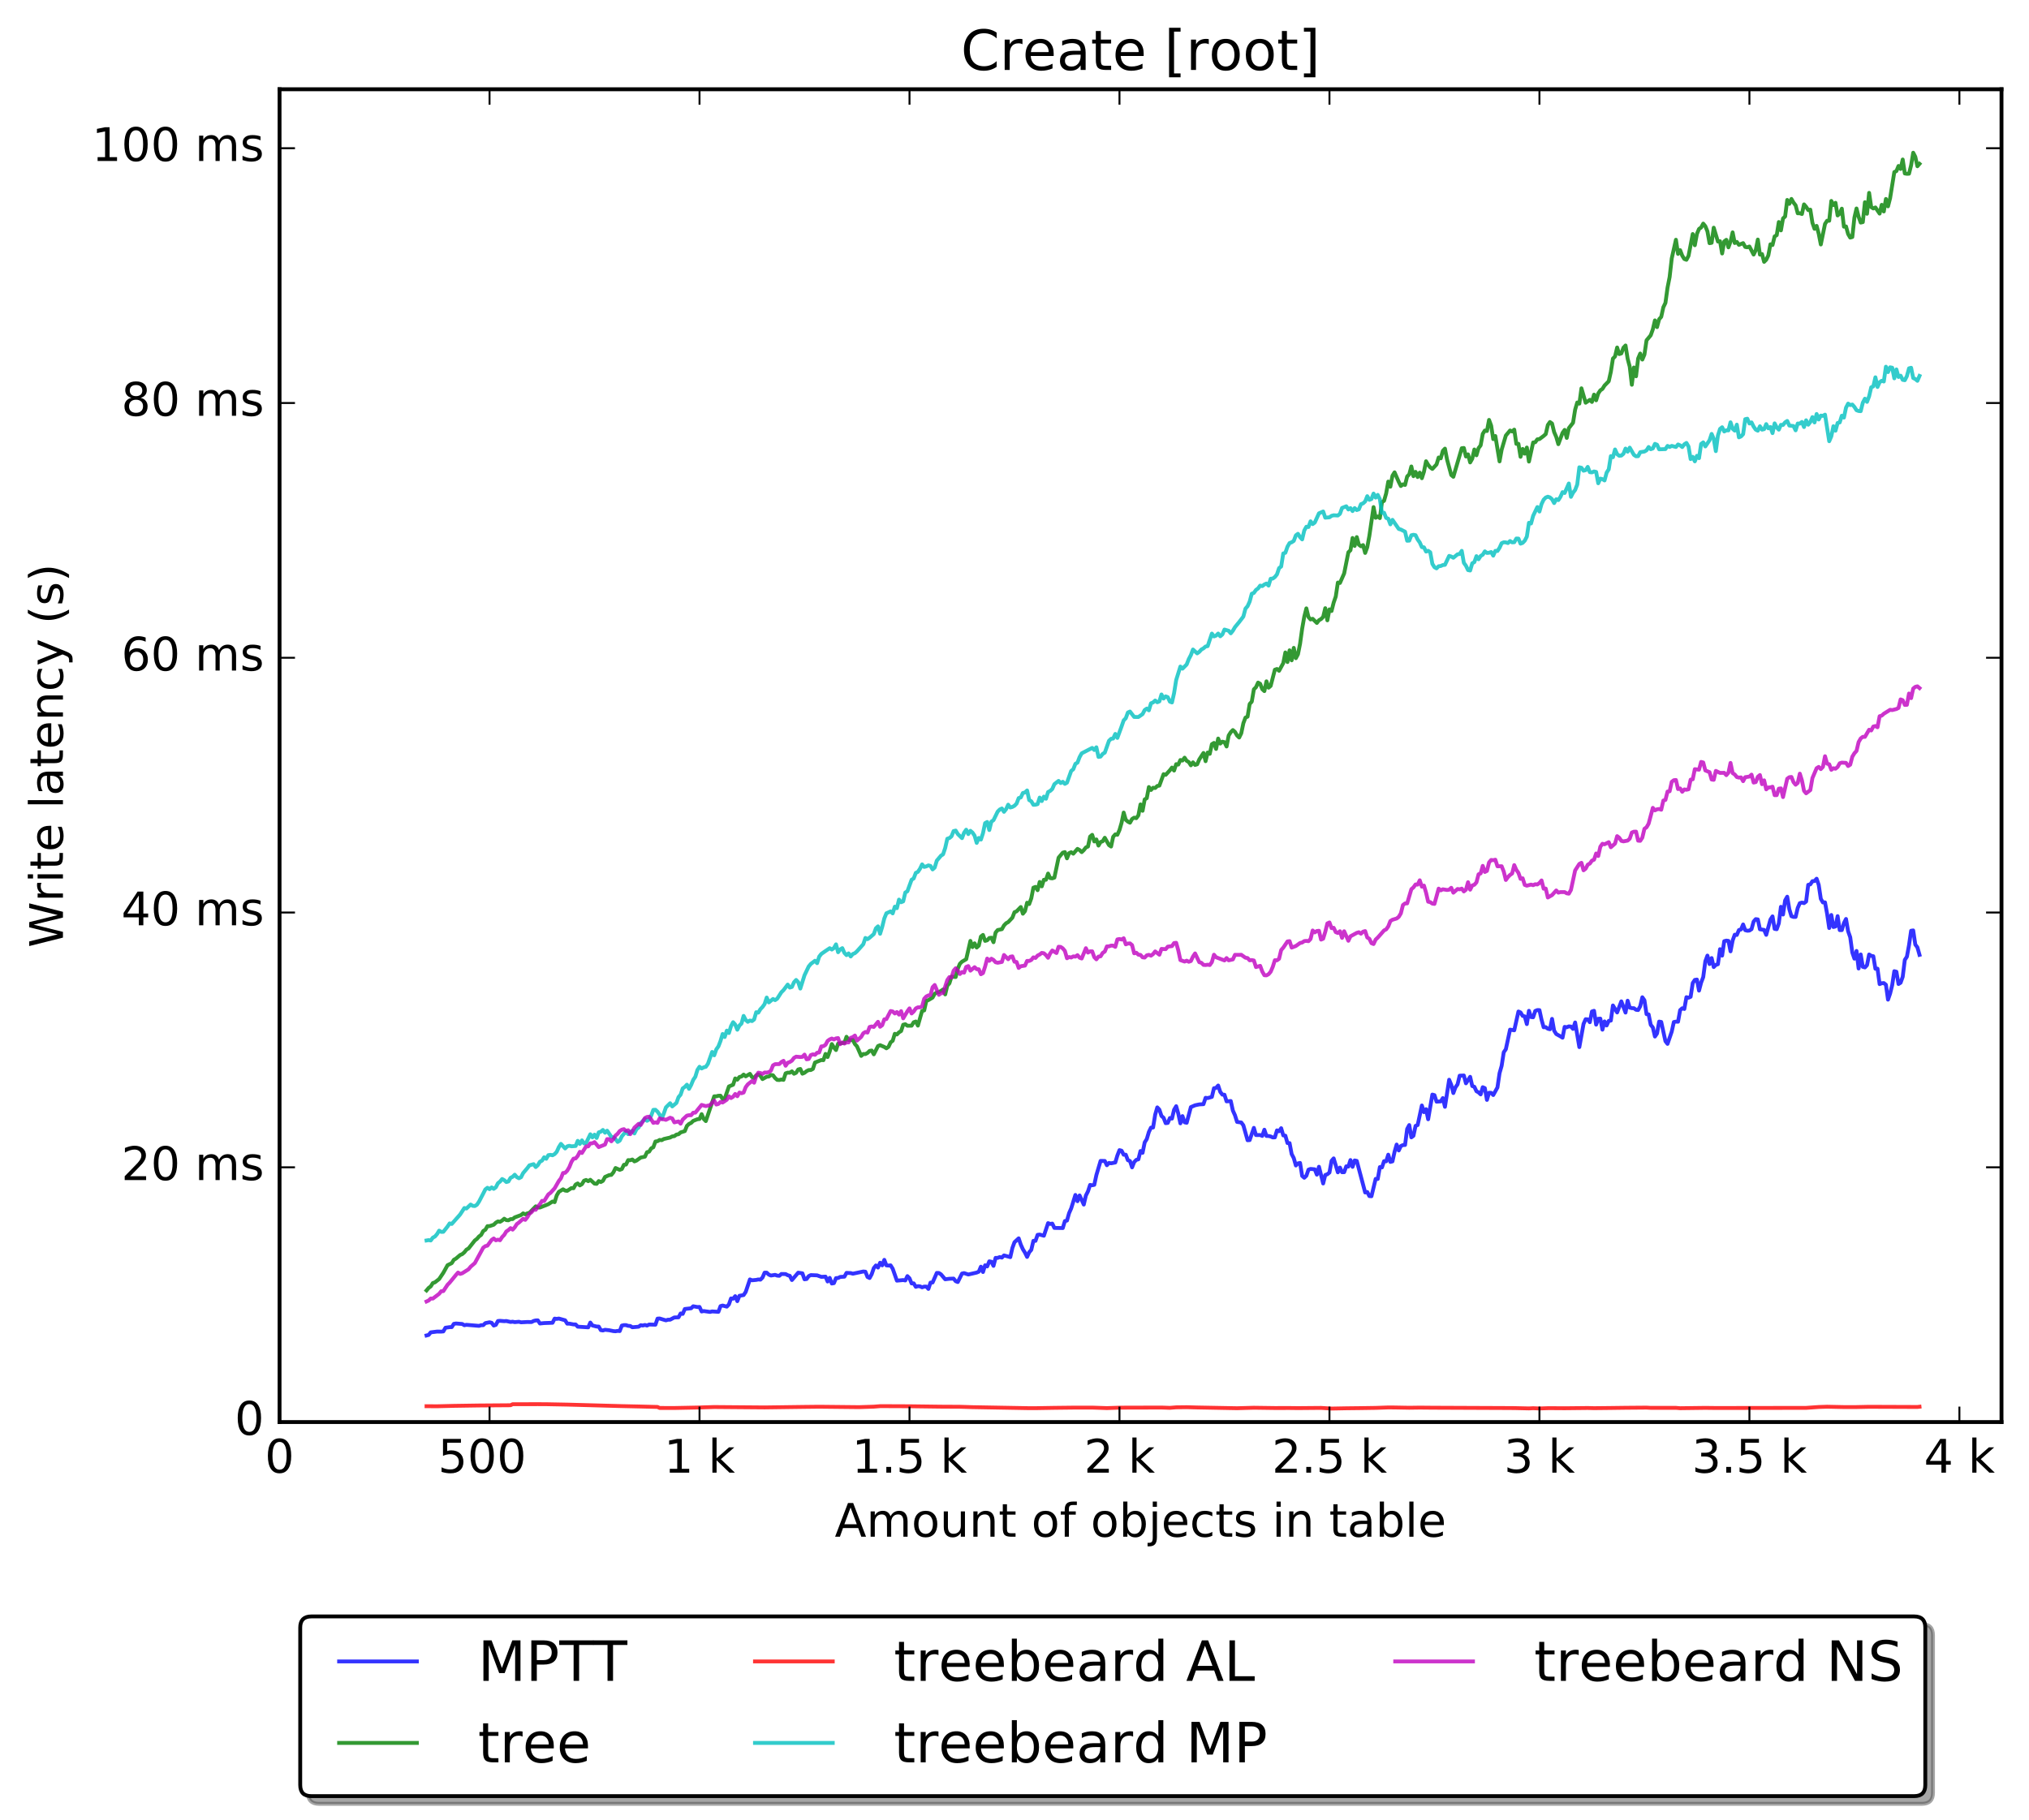 <?xml version="1.0" encoding="utf-8" standalone="no"?>
<!DOCTYPE svg PUBLIC "-//W3C//DTD SVG 1.1//EN"
  "http://www.w3.org/Graphics/SVG/1.1/DTD/svg11.dtd">
<!-- Created with matplotlib (http://matplotlib.org/) -->
<svg height="472pt" version="1.1" viewBox="0 0 526 472" width="526pt" xmlns="http://www.w3.org/2000/svg" xmlns:xlink="http://www.w3.org/1999/xlink">
 <defs>
  <style type="text/css">
*{stroke-linecap:butt;stroke-linejoin:round;stroke-miterlimit:100000;}
  </style>
 </defs>
 <g id="figure_1">
  <g id="patch_1">
   <path d="M 0 472.935 
L 526.072 472.935 
L 526.072 0 
L 0 0 
z
" style="fill:#ffffff;"/>
  </g>
  <g id="axes_1">
   <g id="patch_2">
    <path d="M 72.472 368.742 
L 518.872 368.742 
L 518.872 23.142 
L 72.472 23.142 
z
" style="fill:#ffffff;"/>
   </g>
   <g id="line2d_1">
    <path clip-path="url(#p7e26b225a4)" d="M 110.577 346.286 
L 111.122 346.15 
L 111.666 345.481 
L 113.299 345.277 
L 114.388 345.285 
L 114.932 345.236 
L 115.477 344.281 
L 116.565 344.129 
L 117.11 344.121 
L 117.654 343.278 
L 118.198 343.181 
L 119.832 343.308 
L 120.376 343.629 
L 120.92 343.526 
L 124.186 343.798 
L 124.731 343.622 
L 125.275 343.609 
L 125.819 343.086 
L 126.908 342.867 
L 127.453 343.005 
L 127.997 343.72 
L 128.541 343.541 
L 129.086 342.537 
L 129.63 342.493 
L 130.719 342.583 
L 131.263 342.542 
L 132.352 342.785 
L 132.896 342.716 
L 133.44 342.83 
L 134.529 342.73 
L 135.074 342.877 
L 136.707 342.791 
L 137.795 342.809 
L 138.34 342.525 
L 138.884 342.387 
L 139.428 342.368 
L 139.973 343.185 
L 141.061 343.072 
L 143.239 342.992 
L 143.783 341.923 
L 144.328 341.988 
L 144.872 341.899 
L 146.505 342.351 
L 147.049 343.229 
L 147.594 343.22 
L 148.682 343.425 
L 149.227 343.43 
L 149.771 344.007 
L 152.493 344.182 
L 153.037 342.943 
L 153.582 343.7 
L 154.67 343.973 
L 155.215 343.981 
L 155.759 344.906 
L 156.303 344.995 
L 156.848 344.813 
L 157.937 344.934 
L 159.025 345.157 
L 159.57 345.199 
L 160.114 345.098 
L 160.658 345.146 
L 161.203 343.729 
L 161.747 343.602 
L 162.291 343.606 
L 162.836 343.789 
L 163.38 343.828 
L 163.924 344.159 
L 165.558 344.02 
L 166.102 343.632 
L 166.646 343.707 
L 167.191 343.563 
L 167.735 343.718 
L 168.279 343.447 
L 169.912 343.496 
L 170.457 341.923 
L 171.001 341.884 
L 172.09 342.212 
L 172.634 342.369 
L 173.179 342.201 
L 173.723 342.2 
L 174.812 341.618 
L 175.9 341.583 
L 176.445 340.58 
L 176.989 340.693 
L 177.533 339.423 
L 179.166 339.237 
L 179.711 338.716 
L 180.8 338.917 
L 181.344 338.891 
L 181.888 340.069 
L 182.433 339.956 
L 184.066 340.188 
L 184.61 340.055 
L 186.243 340.155 
L 186.787 338.682 
L 187.332 338.526 
L 188.421 338.816 
L 188.965 338.234 
L 189.509 336.689 
L 190.054 336.75 
L 190.598 336.097 
L 191.142 337.388 
L 191.687 335.999 
L 192.775 335.81 
L 193.32 334.993 
L 194.408 331.755 
L 194.953 331.979 
L 196.042 331.88 
L 196.586 331.762 
L 197.13 331.813 
L 197.675 331.27 
L 198.219 330.007 
L 198.763 330.007 
L 199.308 330.511 
L 199.852 330.75 
L 200.941 330.57 
L 201.485 330.767 
L 202.029 330.815 
L 202.574 330.343 
L 203.663 330.365 
L 204.207 330.663 
L 204.751 330.822 
L 205.296 331.915 
L 206.929 330.005 
L 208.017 330.176 
L 208.562 331.722 
L 209.106 331.648 
L 209.65 330.902 
L 210.195 330.631 
L 211.828 330.699 
L 212.917 331.091 
L 214.005 331.03 
L 214.55 332.294 
L 215.094 331.352 
L 215.638 332.814 
L 216.183 332.72 
L 216.727 331.414 
L 217.271 331.388 
L 217.816 331.106 
L 218.905 331.043 
L 219.449 330.06 
L 220.538 330.11 
L 221.082 330.272 
L 223.804 329.703 
L 224.348 329.754 
L 224.892 331.122 
L 225.437 331.393 
L 225.981 330.394 
L 226.526 328.809 
L 227.07 328.135 
L 227.614 328.678 
L 228.159 327.426 
L 228.703 328.103 
L 229.247 326.68 
L 229.792 328.11 
L 230.336 328.167 
L 230.88 328.107 
L 231.425 328.976 
L 232.513 332.072 
L 234.147 331.92 
L 234.691 332.025 
L 235.235 330.899 
L 235.78 331.459 
L 236.324 332.794 
L 236.868 332.779 
L 237.413 333.674 
L 237.957 333.505 
L 238.501 333.548 
L 239.046 333.805 
L 239.59 333.614 
L 240.134 333.611 
L 240.679 334.217 
L 241.223 332.587 
L 241.768 332.547 
L 242.856 330.074 
L 243.401 330.088 
L 243.945 330.442 
L 245.034 331.719 
L 246.122 331.583 
L 247.211 331.542 
L 247.755 332.221 
L 248.3 332.431 
L 249.389 330.236 
L 249.933 330.114 
L 251.022 330.482 
L 253.199 329.98 
L 253.743 329.747 
L 254.288 328.454 
L 254.832 329.839 
L 255.376 328.09 
L 255.921 328.385 
L 256.465 327.063 
L 257.01 327.166 
L 257.554 328.24 
L 258.098 326.165 
L 258.643 326.167 
L 259.187 325.955 
L 259.731 326.096 
L 260.276 325.529 
L 261.909 325.976 
L 262.453 323.598 
L 262.997 322.107 
L 264.086 321.102 
L 264.631 322.738 
L 265.175 323.935 
L 265.719 324.811 
L 266.264 325.924 
L 266.808 324.723 
L 267.352 324.09 
L 267.897 321.751 
L 268.441 321.756 
L 268.985 320.194 
L 269.53 320.122 
L 270.618 320.428 
L 271.707 317.159 
L 272.252 317.374 
L 272.796 317.278 
L 273.34 318.399 
L 275.518 318.435 
L 276.062 316.622 
L 276.606 316.496 
L 277.151 314.565 
L 277.695 313.335 
L 278.784 309.85 
L 279.328 311.473 
L 279.873 309.975 
L 280.961 312.346 
L 281.506 309.995 
L 282.05 308.919 
L 282.594 307.25 
L 283.139 307.342 
L 283.683 307.22 
L 284.227 304.693 
L 285.316 301.024 
L 286.405 301.031 
L 286.949 302.145 
L 287.494 301.545 
L 288.038 301.65 
L 289.127 301.435 
L 289.671 299.615 
L 290.215 298.226 
L 290.76 298.378 
L 291.304 299.424 
L 291.848 299.412 
L 292.393 300.84 
L 292.937 301.055 
L 293.481 302.701 
L 294.026 301.324 
L 294.57 300.752 
L 295.115 300.614 
L 295.659 298.464 
L 296.203 298.924 
L 296.748 296.228 
L 297.292 295.362 
L 297.836 293.523 
L 298.381 292.392 
L 298.925 292.366 
L 299.469 289.04 
L 300.014 287.146 
L 300.558 287.727 
L 301.102 289.372 
L 301.647 289.839 
L 302.191 291.238 
L 302.736 291.171 
L 303.28 289.901 
L 303.824 290.052 
L 304.369 287.758 
L 304.913 286.84 
L 305.457 288.76 
L 306.002 291.287 
L 306.546 289.406 
L 307.09 291.013 
L 307.635 291.14 
L 308.723 287.073 
L 309.812 286.603 
L 310.901 286.373 
L 311.99 286.313 
L 312.534 284.661 
L 313.078 284.734 
L 314.167 284.428 
L 314.711 282.178 
L 315.256 282.095 
L 315.8 281.475 
L 316.344 283.129 
L 316.889 283.839 
L 317.433 283.866 
L 317.978 285.585 
L 319.066 285.493 
L 319.611 287.973 
L 320.155 289.181 
L 320.699 290.913 
L 321.788 291.062 
L 322.332 291.804 
L 323.421 295.661 
L 323.965 295.628 
L 325.054 292.457 
L 325.599 294.324 
L 326.687 294.317 
L 327.232 294.548 
L 327.776 292.935 
L 328.32 294.554 
L 328.865 294.56 
L 329.409 294.69 
L 329.953 294.938 
L 330.498 294.914 
L 331.042 293.109 
L 331.586 293.337 
L 332.131 292.542 
L 332.675 294.409 
L 333.22 294.481 
L 333.764 296.395 
L 334.308 296.404 
L 334.853 299.258 
L 335.397 300.293 
L 335.941 302.211 
L 336.486 301.665 
L 337.03 301.551 
L 337.574 304.917 
L 338.119 305.393 
L 338.663 304.878 
L 339.207 303.299 
L 339.752 303.102 
L 340.841 303.204 
L 341.385 304.591 
L 341.929 302.544 
L 343.018 306.878 
L 343.562 304.684 
L 344.107 304.482 
L 344.651 304.032 
L 345.195 301 
L 345.74 300.371 
L 346.828 303.987 
L 347.373 302.753 
L 347.917 303.96 
L 348.462 303.945 
L 349.006 302.427 
L 349.55 302.497 
L 350.095 300.804 
L 350.639 302.567 
L 351.183 300.905 
L 351.728 301.022 
L 353.905 309.208 
L 354.449 309.085 
L 354.994 310.147 
L 355.538 310.185 
L 356.627 305.689 
L 357.171 305.708 
L 357.716 302.623 
L 358.26 302.717 
L 358.804 301.089 
L 359.349 301.133 
L 359.893 299.404 
L 360.437 301.284 
L 360.982 301.143 
L 361.526 298.672 
L 362.07 296.785 
L 362.615 298.315 
L 363.159 297.175 
L 363.704 296.913 
L 364.248 296.894 
L 364.792 292.736 
L 365.337 291.729 
L 365.881 294.919 
L 366.425 294.509 
L 366.97 291.943 
L 367.514 291.727 
L 368.603 286.649 
L 369.147 288.378 
L 369.691 287.612 
L 370.236 290.227 
L 371.325 283.825 
L 371.869 283.975 
L 372.413 285.66 
L 373.502 285.589 
L 374.046 284.73 
L 374.591 286.999 
L 375.679 279.976 
L 376.224 281.289 
L 376.768 283.431 
L 377.312 281.946 
L 377.857 281.181 
L 378.401 278.928 
L 379.49 278.876 
L 380.034 280.904 
L 381.123 279.222 
L 381.667 281.61 
L 382.212 281.8 
L 382.756 282.954 
L 383.3 283.257 
L 383.845 283.777 
L 384.389 281.918 
L 384.933 282.152 
L 385.478 285.207 
L 386.022 283.356 
L 386.567 283.373 
L 387.111 283.945 
L 388.2 281.98 
L 388.744 278.275 
L 389.288 276.371 
L 389.833 272.848 
L 390.377 272.067 
L 391.466 266.983 
L 392.554 267.158 
L 393.643 262.283 
L 394.188 262.529 
L 394.732 263.418 
L 395.276 263.558 
L 395.821 265.547 
L 396.365 262.099 
L 396.909 263.716 
L 397.454 263.775 
L 397.998 262.139 
L 398.542 261.915 
L 399.087 261.925 
L 399.631 264.416 
L 400.175 266.368 
L 400.72 266.342 
L 401.264 266.747 
L 401.809 266.888 
L 402.353 264.197 
L 402.897 267.25 
L 403.442 268.123 
L 404.53 268.729 
L 405.075 269.075 
L 405.619 266.271 
L 406.163 266.37 
L 406.708 266.137 
L 407.252 266.194 
L 407.796 266.801 
L 408.341 265.125 
L 409.43 271.514 
L 410.518 265.5 
L 411.063 264.283 
L 411.607 264.331 
L 412.151 265.059 
L 412.696 262.278 
L 413.24 262.1 
L 413.784 265.689 
L 414.329 264.17 
L 414.873 264.131 
L 415.417 266.998 
L 415.962 264.849 
L 416.506 265.903 
L 417.051 264.718 
L 417.595 264.64 
L 418.139 260.718 
L 419.228 262.528 
L 420.317 259.653 
L 421.405 262.563 
L 421.95 259.483 
L 422.494 261.278 
L 423.038 261.414 
L 423.583 261.431 
L 424.127 261.836 
L 424.672 261.904 
L 425.216 260.903 
L 425.76 258.592 
L 426.305 259.376 
L 426.849 262.963 
L 427.393 263.03 
L 427.938 265.736 
L 428.482 266.413 
L 429.026 268.778 
L 429.571 267.98 
L 430.115 264.9 
L 430.659 264.994 
L 431.748 269.977 
L 432.293 270.677 
L 433.381 267.507 
L 433.926 265.016 
L 434.47 264.907 
L 435.014 264.935 
L 435.559 261.925 
L 436.103 261.446 
L 436.647 261.629 
L 437.192 258.57 
L 437.736 258.71 
L 438.28 258.469 
L 438.825 254.914 
L 439.369 254.091 
L 439.914 254.002 
L 440.458 256.868 
L 441.002 254.795 
L 441.547 253.353 
L 442.091 249.261 
L 442.635 247.788 
L 443.18 249.982 
L 443.724 248.426 
L 444.268 250.755 
L 444.813 250.201 
L 445.357 250.018 
L 445.901 246.119 
L 446.446 247.788 
L 446.99 244.051 
L 447.535 243.9 
L 448.079 243.972 
L 448.623 246.68 
L 449.168 243.881 
L 449.712 242.372 
L 450.256 242.436 
L 450.801 241.163 
L 451.345 241.005 
L 451.889 239.712 
L 452.434 241.195 
L 452.978 241.338 
L 453.522 241.294 
L 454.067 240.931 
L 454.611 238.959 
L 455.156 238.334 
L 455.7 238.405 
L 456.244 240.963 
L 457.333 241.124 
L 457.877 242.405 
L 458.966 238.446 
L 459.51 237.617 
L 460.055 240.854 
L 460.599 240.948 
L 461.143 239.42 
L 461.688 235.134 
L 462.232 237.136 
L 462.777 233.476 
L 463.321 232.517 
L 463.865 235.752 
L 464.41 237.571 
L 464.954 237.764 
L 465.498 237.755 
L 466.043 235.431 
L 466.587 234.193 
L 467.131 234.04 
L 467.676 234.182 
L 468.22 233.769 
L 468.764 229.434 
L 469.309 229.317 
L 469.853 228.491 
L 470.398 228.448 
L 470.942 227.847 
L 471.486 229.45 
L 472.031 233.073 
L 472.575 234.003 
L 473.119 233.988 
L 473.664 236.966 
L 474.208 240.644 
L 474.752 237.255 
L 475.297 240.375 
L 475.841 240.237 
L 476.385 237.56 
L 476.93 241.178 
L 477.474 241.175 
L 478.019 239.349 
L 478.563 238.289 
L 479.107 241.465 
L 479.652 243.017 
L 480.196 247 
L 480.74 248.583 
L 481.285 246.581 
L 481.829 251.135 
L 482.373 247.488 
L 482.918 250.702 
L 483.462 250.849 
L 484.006 250.265 
L 484.551 247.502 
L 485.095 247.847 
L 485.64 247.953 
L 486.184 251.204 
L 486.728 251.175 
L 487.273 255.183 
L 487.817 254.951 
L 488.361 254.911 
L 488.906 255.341 
L 489.45 259.208 
L 489.994 257.633 
L 490.539 255.418 
L 491.083 251.827 
L 491.627 251.975 
L 492.172 255.158 
L 492.716 254.82 
L 493.261 253.286 
L 493.805 248.901 
L 494.349 248.067 
L 494.894 245.077 
L 495.438 241.343 
L 495.982 241.259 
L 496.527 244.926 
L 497.071 245.655 
L 497.615 247.593 
L 497.615 247.593 
" style="fill:none;opacity:0.8;stroke:#0000ff;stroke-linecap:square;"/>
   </g>
   <g id="line2d_2">
    <path clip-path="url(#p7e26b225a4)" d="M 110.577 334.608 
L 111.122 333.965 
L 111.666 333.559 
L 112.211 332.696 
L 112.755 332.508 
L 113.844 331.651 
L 114.932 330.033 
L 116.021 328.068 
L 117.11 327.533 
L 117.654 326.665 
L 118.198 326.357 
L 119.287 325.425 
L 119.832 325.194 
L 120.376 324.722 
L 120.92 324.037 
L 121.465 323.726 
L 123.098 321.652 
L 123.642 321.242 
L 124.186 320.611 
L 124.731 320.212 
L 125.275 319.191 
L 125.819 318.88 
L 126.364 317.943 
L 126.908 317.935 
L 127.997 317.573 
L 128.541 317.039 
L 129.086 316.712 
L 129.63 316.81 
L 130.174 316.481 
L 130.719 316.009 
L 131.263 316.378 
L 131.807 316.424 
L 132.352 316.121 
L 132.896 316.106 
L 133.44 315.667 
L 135.074 315.063 
L 135.618 314.626 
L 136.162 314.88 
L 136.707 314.623 
L 137.251 314.494 
L 138.884 312.804 
L 139.428 313.111 
L 139.973 313.114 
L 142.15 312.25 
L 143.239 311.553 
L 143.783 311.716 
L 144.328 309.977 
L 144.872 309.048 
L 145.961 308.386 
L 146.505 308.717 
L 147.049 308.785 
L 148.138 308.07 
L 148.682 308.112 
L 149.227 307.152 
L 149.771 306.866 
L 150.316 307.376 
L 150.86 307.055 
L 151.404 306.157 
L 151.949 305.963 
L 152.493 306.278 
L 153.037 305.917 
L 154.126 306.917 
L 154.67 306.975 
L 155.215 306.254 
L 155.759 306.501 
L 156.303 306.195 
L 156.848 305.182 
L 157.937 304.697 
L 158.481 304.652 
L 159.025 303.988 
L 159.57 302.863 
L 160.658 303.344 
L 161.203 303.133 
L 161.747 302.031 
L 162.291 301.967 
L 162.836 300.822 
L 163.38 300.849 
L 163.924 300.66 
L 164.469 301.15 
L 165.013 300.935 
L 166.102 300.152 
L 167.191 299.928 
L 167.735 298.761 
L 168.279 298.625 
L 168.824 297.76 
L 169.368 297.487 
L 169.912 295.994 
L 170.457 295.911 
L 171.001 295.582 
L 171.545 295.647 
L 172.09 295.341 
L 173.179 295.089 
L 173.723 294.966 
L 174.267 294.667 
L 174.812 294.609 
L 175.356 294.202 
L 175.9 294.107 
L 176.445 293.635 
L 177.533 293.298 
L 178.078 291.944 
L 178.622 291.436 
L 179.166 291.172 
L 179.711 290.643 
L 180.8 290.21 
L 181.344 290.153 
L 181.888 288.897 
L 182.433 290.14 
L 182.977 290.701 
L 185.154 284.279 
L 185.699 284.277 
L 186.243 284.127 
L 186.787 284.123 
L 187.332 284.95 
L 187.876 284.881 
L 188.965 281.721 
L 190.054 281.269 
L 190.598 279.639 
L 191.142 279.962 
L 191.687 279.272 
L 192.231 279.134 
L 192.775 278.639 
L 193.32 279.097 
L 194.408 278.446 
L 194.953 279.29 
L 195.497 279.507 
L 196.042 278.833 
L 196.586 278.589 
L 197.13 278.974 
L 197.675 279.811 
L 198.763 279.193 
L 199.308 279.151 
L 199.852 278.742 
L 200.396 278.821 
L 200.941 279.536 
L 201.485 280.012 
L 202.029 280.055 
L 202.574 279.911 
L 203.118 280.008 
L 203.663 278.323 
L 204.207 278.134 
L 204.751 278.153 
L 205.296 277.8 
L 205.84 278.427 
L 206.384 278.17 
L 206.929 277.317 
L 207.473 277.174 
L 208.017 278.407 
L 208.562 278.176 
L 209.106 277.744 
L 209.65 277.463 
L 210.195 277.461 
L 210.739 277.165 
L 211.284 275.511 
L 212.917 274.862 
L 213.461 274.91 
L 214.005 273.288 
L 214.55 274.089 
L 215.094 272.637 
L 215.638 270.718 
L 216.183 271.622 
L 216.727 272.277 
L 217.271 270.628 
L 218.905 270.394 
L 219.449 268.837 
L 219.993 269.682 
L 220.538 269.719 
L 221.082 269.632 
L 221.626 270.711 
L 222.171 271.323 
L 223.259 273.795 
L 223.804 273.303 
L 224.348 273.331 
L 224.892 273.031 
L 225.437 272.498 
L 225.981 272.402 
L 226.526 273.387 
L 227.614 271.242 
L 228.159 271.013 
L 229.247 271.478 
L 229.792 271.827 
L 230.336 271.45 
L 230.88 270.281 
L 231.425 269.865 
L 231.969 268.062 
L 232.513 268.237 
L 233.058 267.676 
L 233.602 267.354 
L 234.147 265.714 
L 234.691 265.578 
L 235.235 265.975 
L 236.324 265.96 
L 236.868 265.073 
L 237.413 264.875 
L 237.957 265.944 
L 239.046 262.124 
L 239.59 262.007 
L 240.134 259.55 
L 240.679 259.323 
L 241.768 258.678 
L 242.312 257.67 
L 242.856 257.374 
L 243.401 257.286 
L 244.489 256.572 
L 245.034 257.853 
L 245.578 255.577 
L 246.122 254.987 
L 246.667 253.256 
L 247.755 253.342 
L 248.3 251.185 
L 248.844 249.904 
L 249.389 249.362 
L 250.477 248.73 
L 251.566 243.976 
L 252.11 245.586 
L 252.655 244.604 
L 253.199 245.698 
L 253.743 245.208 
L 254.288 242.851 
L 254.832 242.421 
L 255.376 243.971 
L 255.921 243.819 
L 256.465 243.225 
L 257.01 243.146 
L 257.554 244.312 
L 258.098 241.813 
L 258.643 241.158 
L 259.731 240.938 
L 260.276 239.962 
L 260.82 239.395 
L 261.364 239.101 
L 262.453 237.95 
L 262.997 236.533 
L 263.542 236.309 
L 264.631 235.186 
L 265.175 236.926 
L 265.719 236.253 
L 266.264 234.072 
L 266.808 234.429 
L 267.352 232.931 
L 267.897 230.168 
L 268.441 229.975 
L 268.985 230.827 
L 269.53 228.691 
L 270.074 229.831 
L 270.618 228.122 
L 271.163 228.119 
L 271.707 226.512 
L 272.252 227.692 
L 272.796 227.762 
L 273.34 227.567 
L 274.429 222.394 
L 275.518 221.094 
L 276.062 220.946 
L 276.606 222.568 
L 277.151 221.224 
L 277.695 220.979 
L 278.239 221.363 
L 279.328 220.114 
L 279.873 220.415 
L 280.417 220.96 
L 280.961 220.442 
L 281.506 219.74 
L 282.05 219.51 
L 282.594 216.939 
L 283.139 216.47 
L 283.683 218.193 
L 284.227 217.665 
L 284.772 219.259 
L 285.316 218.334 
L 285.86 218.14 
L 286.405 217.233 
L 287.494 219.136 
L 288.038 219.507 
L 288.582 216.975 
L 289.127 216.35 
L 289.671 216.457 
L 290.215 215.229 
L 290.76 213.342 
L 291.304 210.701 
L 291.848 212.576 
L 292.393 213.048 
L 292.937 213.327 
L 293.481 212.362 
L 294.026 212.018 
L 294.57 212.157 
L 295.115 211.421 
L 295.659 208.587 
L 296.203 210.238 
L 296.748 207.295 
L 297.292 206.968 
L 297.836 204.078 
L 298.381 204.845 
L 298.925 204.266 
L 299.469 204.329 
L 300.014 203.804 
L 300.558 203.71 
L 301.647 200.743 
L 302.191 200.919 
L 303.28 199.731 
L 303.824 199.027 
L 304.369 199.806 
L 304.913 198.148 
L 305.457 198.255 
L 306.002 197.069 
L 306.546 197.21 
L 307.09 196.467 
L 307.635 197.287 
L 308.179 197.597 
L 308.723 198.445 
L 309.268 197.674 
L 309.812 198.347 
L 310.357 198.179 
L 310.901 196.921 
L 311.99 195.247 
L 312.534 197.379 
L 313.078 195.125 
L 313.623 195.473 
L 314.167 192.97 
L 314.711 192.635 
L 315.256 194.21 
L 315.8 191.505 
L 316.344 192.813 
L 316.889 192.313 
L 317.433 192.445 
L 317.978 193.566 
L 318.522 190.715 
L 319.066 189.86 
L 319.611 189.304 
L 320.155 189.779 
L 320.699 190.716 
L 321.244 191.242 
L 321.788 190.137 
L 322.332 187.526 
L 322.877 186.077 
L 323.421 185.828 
L 323.965 182.538 
L 324.51 181.941 
L 325.054 178.744 
L 325.599 178.203 
L 326.143 176.997 
L 326.687 177.307 
L 327.232 178.706 
L 327.776 179.206 
L 328.32 176.667 
L 328.865 178.318 
L 329.409 177.847 
L 330.498 173.657 
L 331.042 173.47 
L 331.586 173.934 
L 332.675 171.946 
L 333.22 169.18 
L 333.764 171.669 
L 334.308 168.625 
L 334.853 171.224 
L 335.397 167.992 
L 335.941 170.672 
L 336.486 169.654 
L 337.03 166.928 
L 337.574 163.013 
L 338.119 159.917 
L 338.663 157.751 
L 339.207 160.002 
L 339.752 160.624 
L 340.296 160.453 
L 341.385 161.532 
L 341.929 160.826 
L 342.474 160.522 
L 343.018 159.964 
L 343.562 157.7 
L 344.107 160.852 
L 344.651 158.01 
L 345.195 158.431 
L 345.74 156.262 
L 346.284 154.684 
L 346.828 151.058 
L 347.373 151.161 
L 348.462 148.685 
L 349.55 143.213 
L 350.095 142.679 
L 350.639 139.501 
L 351.183 141.561 
L 351.728 139.268 
L 352.272 141.237 
L 352.816 141.652 
L 353.361 141.342 
L 353.905 143.379 
L 354.449 141.897 
L 354.994 138.96 
L 356.083 131.497 
L 356.627 134.257 
L 357.171 133.929 
L 357.716 134.342 
L 358.26 130.187 
L 358.804 129.866 
L 359.349 127.94 
L 359.893 124.876 
L 360.437 126.204 
L 360.982 123.363 
L 361.526 122.476 
L 362.615 124.955 
L 363.159 126.024 
L 363.704 125.59 
L 364.248 125.747 
L 364.792 123.55 
L 365.337 123.001 
L 365.881 120.955 
L 366.425 123.472 
L 366.97 122.354 
L 367.514 123.692 
L 368.058 122.555 
L 368.603 124.004 
L 369.147 122.32 
L 369.691 119.599 
L 370.236 120.535 
L 370.78 121.199 
L 371.325 121.595 
L 372.413 120.425 
L 372.958 118.63 
L 373.502 118.851 
L 374.046 116.9 
L 374.591 116.329 
L 375.135 119.158 
L 376.224 123.174 
L 376.768 123.631 
L 378.946 116.226 
L 379.49 116.162 
L 380.034 118.367 
L 380.579 117.819 
L 381.123 119.91 
L 381.667 118.951 
L 382.212 116.547 
L 382.756 118.056 
L 383.3 116.202 
L 383.845 115.487 
L 384.389 112.508 
L 384.933 111.633 
L 385.478 111.764 
L 386.022 108.88 
L 386.567 110.363 
L 387.111 113.87 
L 387.655 113.057 
L 388.744 119.641 
L 389.288 116.612 
L 390.377 112.931 
L 391.466 111.632 
L 392.01 111.885 
L 392.554 111.405 
L 393.099 115.096 
L 393.643 115.086 
L 394.188 118.45 
L 394.732 116.409 
L 395.276 117.639 
L 395.821 116.045 
L 396.365 119.685 
L 397.454 114.735 
L 397.998 114.675 
L 398.542 113.918 
L 399.087 113.856 
L 400.175 113.039 
L 400.72 112.56 
L 401.264 110.206 
L 401.809 109.431 
L 402.353 109.821 
L 402.897 112.041 
L 403.442 113.298 
L 403.986 115.176 
L 405.075 112.249 
L 405.619 111.472 
L 406.163 113.554 
L 406.708 111.015 
L 407.796 109.619 
L 408.341 106.221 
L 408.885 104.363 
L 409.43 104.667 
L 409.974 100.689 
L 411.063 104.428 
L 412.151 103.678 
L 412.696 104.222 
L 413.24 102.323 
L 413.784 103.799 
L 414.329 102.022 
L 414.873 101.218 
L 415.417 100.844 
L 415.962 99.971 
L 417.051 98.858 
L 417.595 96.427 
L 418.139 92.976 
L 418.684 92.443 
L 419.228 90.107 
L 419.772 91.82 
L 420.317 91.635 
L 420.861 90.165 
L 421.405 89.584 
L 421.95 93.009 
L 422.494 95.088 
L 423.038 99.767 
L 423.583 95.29 
L 424.127 97.573 
L 424.672 92.957 
L 425.216 91.67 
L 425.76 93.235 
L 426.305 91.943 
L 426.849 88.243 
L 427.938 86.935 
L 428.482 85.401 
L 429.026 83.078 
L 429.571 84.818 
L 430.115 82.778 
L 430.659 82.158 
L 431.204 79.672 
L 431.748 78.545 
L 432.293 74.594 
L 432.837 71.831 
L 433.381 67.019 
L 434.47 62.166 
L 435.014 65.833 
L 435.559 64.866 
L 436.103 66.289 
L 436.647 67.159 
L 437.192 67.364 
L 437.736 66.348 
L 438.825 60.683 
L 439.369 63.59 
L 439.914 60.651 
L 440.458 59.358 
L 441.002 58.993 
L 441.547 57.982 
L 442.091 58.655 
L 442.635 59.983 
L 443.18 63.054 
L 443.724 62.957 
L 444.268 59.039 
L 445.357 62.632 
L 445.901 62.551 
L 446.446 65.727 
L 446.99 62.604 
L 447.535 62.185 
L 448.079 64.138 
L 448.623 62.646 
L 449.168 60.255 
L 449.712 63.016 
L 450.256 62.725 
L 450.801 63.484 
L 451.889 63.041 
L 452.434 64.031 
L 452.978 64.129 
L 453.522 63.916 
L 454.611 66.008 
L 455.156 64.887 
L 455.7 62.117 
L 456.244 66.022 
L 456.789 65.876 
L 457.333 67.896 
L 457.877 67.355 
L 458.422 66.225 
L 458.966 63.346 
L 459.51 63.534 
L 460.055 61.301 
L 460.599 60.976 
L 461.143 57.564 
L 461.688 59.739 
L 462.232 56.641 
L 462.777 56.132 
L 463.321 51.843 
L 463.865 52.863 
L 464.41 51.586 
L 464.954 52.537 
L 465.498 53.246 
L 466.043 55.303 
L 466.587 55.295 
L 467.131 55.493 
L 467.676 52.999 
L 468.22 53.629 
L 468.764 54.475 
L 469.309 54.361 
L 469.853 57.766 
L 470.398 59.333 
L 470.942 58.573 
L 471.486 60.606 
L 472.031 63.39 
L 473.119 58.061 
L 473.664 57.232 
L 474.208 57.241 
L 474.752 52.101 
L 475.297 53.192 
L 475.841 52.587 
L 476.385 55.868 
L 476.93 55.403 
L 477.474 54.107 
L 478.019 58.78 
L 478.563 58.713 
L 479.107 60.681 
L 479.652 61.612 
L 480.196 61.458 
L 480.74 56.422 
L 481.285 54.059 
L 481.829 56.205 
L 482.373 57.716 
L 482.918 57.595 
L 483.462 52.436 
L 484.006 55.428 
L 484.551 50.01 
L 485.095 53.703 
L 485.64 54.052 
L 486.184 53.79 
L 487.273 55.385 
L 487.817 53.111 
L 488.361 54.833 
L 488.906 51.591 
L 489.45 53.502 
L 489.994 51.394 
L 491.083 44.621 
L 491.627 44.358 
L 492.172 43.041 
L 492.716 43.809 
L 493.261 41.36 
L 493.805 44.975 
L 494.349 45.067 
L 494.894 45.039 
L 495.438 42.86 
L 495.982 39.599 
L 496.527 40.663 
L 497.071 43.107 
L 497.615 42.478 
L 497.615 42.478 
" style="fill:none;opacity:0.8;stroke:#008000;stroke-linecap:square;"/>
   </g>
   <g id="line2d_3">
    <path clip-path="url(#p7e26b225a4)" d="M 110.577 364.627 
L 113.299 364.646 
L 117.654 364.539 
L 124.186 364.441 
L 132.352 364.38 
L 132.896 364.113 
L 139.428 364.102 
L 141.606 364.111 
L 147.049 364.215 
L 161.203 364.605 
L 166.102 364.712 
L 170.457 364.823 
L 171.001 365.085 
L 174.812 365.094 
L 181.344 364.966 
L 182.433 364.923 
L 185.154 364.84 
L 198.219 364.946 
L 206.384 364.836 
L 208.562 364.807 
L 212.372 364.765 
L 222.715 364.873 
L 226.526 364.749 
L 228.159 364.619 
L 229.792 364.619 
L 235.78 364.644 
L 243.945 364.75 
L 248.844 364.775 
L 252.11 364.876 
L 266.808 365.138 
L 268.441 365.137 
L 273.34 365.054 
L 274.973 365.035 
L 278.239 364.998 
L 283.139 364.992 
L 286.949 365.12 
L 290.215 365.01 
L 292.393 364.999 
L 294.57 364.995 
L 301.102 364.977 
L 303.28 365.053 
L 304.913 364.92 
L 307.635 364.887 
L 310.357 364.959 
L 320.699 365.151 
L 325.054 365.028 
L 330.498 365.103 
L 334.308 365.097 
L 336.486 365.123 
L 342.474 365.071 
L 345.195 365.24 
L 349.006 365.167 
L 352.272 365.13 
L 356.627 365.066 
L 359.893 364.951 
L 361.526 364.962 
L 365.337 365.031 
L 368.058 364.993 
L 371.325 365.023 
L 389.833 365.1 
L 392.554 365.116 
L 396.365 365.201 
L 397.454 365.148 
L 399.087 365.215 
L 401.264 365.139 
L 402.897 365.14 
L 405.619 365.158 
L 411.607 365.094 
L 413.24 365.136 
L 417.595 365.089 
L 421.405 365.039 
L 426.849 364.995 
L 427.938 365.059 
L 434.47 365.057 
L 435.559 365.146 
L 442.091 365.062 
L 444.813 365.094 
L 448.623 365.09 
L 468.22 365.061 
L 471.486 364.834 
L 473.664 364.762 
L 478.019 364.853 
L 481.285 364.85 
L 484.551 364.781 
L 497.071 364.828 
L 497.615 364.762 
L 497.615 364.762 
" style="fill:none;opacity:0.8;stroke:#ff0000;stroke-linecap:square;"/>
   </g>
   <g id="line2d_4">
    <path clip-path="url(#p7e26b225a4)" d="M 110.577 321.654 
L 111.122 321.561 
L 111.666 321.657 
L 112.211 320.918 
L 112.755 320.634 
L 113.299 320.001 
L 113.844 319.106 
L 114.388 319.431 
L 114.932 319.408 
L 116.021 318.038 
L 116.565 317.231 
L 117.11 317.371 
L 119.287 314.917 
L 120.376 313.242 
L 120.92 313.369 
L 122.009 312.338 
L 122.553 312.681 
L 123.098 312.721 
L 123.642 312.389 
L 124.186 311.574 
L 125.275 309.48 
L 125.819 308.406 
L 126.364 307.989 
L 126.908 308.353 
L 127.453 307.891 
L 127.997 308.269 
L 128.541 307.864 
L 129.086 306.805 
L 129.63 306.383 
L 130.174 305.717 
L 130.719 306.02 
L 131.263 306.507 
L 131.807 306.349 
L 132.352 305.413 
L 132.896 305.142 
L 133.44 304.599 
L 133.985 305.229 
L 134.529 305.522 
L 135.074 305.249 
L 135.618 304.178 
L 136.707 302.896 
L 137.251 302.171 
L 138.34 301.866 
L 138.884 302.619 
L 139.428 302.125 
L 139.973 301.228 
L 140.517 300.959 
L 141.061 300.083 
L 141.606 300.477 
L 142.15 299.535 
L 142.695 299.45 
L 143.239 299.559 
L 143.783 299.263 
L 144.328 298.661 
L 144.872 297.452 
L 145.416 296.601 
L 146.505 297.797 
L 147.049 297.245 
L 147.594 297.096 
L 148.138 297.237 
L 149.227 297.157 
L 149.771 295.821 
L 150.316 296.62 
L 150.86 295.694 
L 151.404 296.491 
L 151.949 296.361 
L 153.037 294.117 
L 153.582 294.919 
L 154.126 294.215 
L 154.67 295.071 
L 155.215 293.617 
L 155.759 293.443 
L 156.303 292.996 
L 156.848 293.718 
L 157.392 293.187 
L 158.481 294.772 
L 159.025 294.927 
L 159.57 295.354 
L 160.114 296.1 
L 160.658 295.769 
L 161.203 294.647 
L 162.291 293.371 
L 162.836 294.085 
L 163.38 293.499 
L 163.924 293.213 
L 164.469 293.902 
L 165.013 292.765 
L 165.558 292.369 
L 166.102 291.218 
L 167.191 290.139 
L 167.735 290.622 
L 168.279 290.297 
L 168.824 289.268 
L 169.368 287.789 
L 169.912 287.758 
L 170.457 288.253 
L 171.001 289.033 
L 171.545 290.032 
L 172.09 288.734 
L 172.634 287.146 
L 173.723 286.069 
L 174.267 286.891 
L 175.356 285.994 
L 175.9 284.485 
L 176.445 283.846 
L 176.989 282.224 
L 177.533 281.842 
L 178.078 281.258 
L 178.622 282.342 
L 179.166 281.343 
L 179.711 280.011 
L 180.255 279.212 
L 180.8 277.429 
L 181.344 276.611 
L 181.888 277.057 
L 182.433 276.76 
L 182.977 276.628 
L 183.521 275.848 
L 184.61 272.772 
L 185.154 273.646 
L 185.699 272.095 
L 186.243 271.334 
L 186.787 269.932 
L 187.332 268.113 
L 187.876 268.901 
L 188.421 267.245 
L 188.965 267.862 
L 189.509 266.077 
L 190.054 265.056 
L 190.598 265.675 
L 191.142 267.01 
L 191.687 265.924 
L 192.231 265.398 
L 192.775 263.422 
L 193.32 264.477 
L 193.864 264.958 
L 194.408 264.623 
L 194.953 264.769 
L 195.497 264.35 
L 196.042 262.464 
L 196.586 262.571 
L 197.13 261.67 
L 197.675 261.106 
L 198.219 260.345 
L 198.763 258.665 
L 199.308 259.928 
L 200.396 259.036 
L 200.941 259.338 
L 201.485 258.959 
L 202.574 257.275 
L 203.118 256.744 
L 204.207 255.303 
L 204.751 256.08 
L 205.296 255.91 
L 205.84 254.697 
L 206.384 254.101 
L 206.929 254.683 
L 207.473 256.337 
L 208.562 252.881 
L 209.65 250.606 
L 210.195 249.948 
L 211.284 249.122 
L 211.828 249.748 
L 212.372 248.044 
L 212.917 247.352 
L 214.005 246.594 
L 215.094 245.866 
L 215.638 246.217 
L 216.183 245.832 
L 216.727 244.87 
L 217.271 246.909 
L 217.816 246.191 
L 218.36 245.854 
L 218.905 247.093 
L 219.449 247.662 
L 219.993 247.212 
L 220.538 248.015 
L 221.082 247.373 
L 221.626 247.156 
L 222.171 246.665 
L 223.804 244.834 
L 224.348 243.208 
L 224.892 243.523 
L 225.437 243.149 
L 226.526 242.2 
L 227.07 240.705 
L 227.614 240.2 
L 228.159 242.129 
L 228.703 240.36 
L 229.247 238.153 
L 229.792 236.812 
L 230.88 236.32 
L 231.425 236.842 
L 231.969 235.103 
L 232.513 235.488 
L 233.058 233.263 
L 233.602 233.951 
L 234.147 233.724 
L 234.691 231.434 
L 235.235 231.103 
L 236.324 228.12 
L 236.868 227.781 
L 237.413 226.336 
L 237.957 226.08 
L 238.501 225.271 
L 239.046 224.13 
L 239.59 224.793 
L 240.134 224.655 
L 240.679 224.393 
L 241.223 224.536 
L 241.768 225.442 
L 242.312 224.961 
L 242.856 223.163 
L 243.945 221.875 
L 244.489 221.509 
L 245.034 219.883 
L 245.578 217.487 
L 246.122 217.31 
L 246.667 216.861 
L 247.211 215.498 
L 247.755 215.368 
L 248.3 216.266 
L 249.389 217.331 
L 249.933 215.918 
L 250.477 215.144 
L 251.022 216.278 
L 251.566 215.427 
L 252.11 215.887 
L 252.655 216.699 
L 253.199 218.565 
L 253.743 217.284 
L 254.288 217.709 
L 254.832 216.044 
L 255.376 213.442 
L 255.921 213.138 
L 256.465 215.232 
L 257.01 213.044 
L 257.554 212.673 
L 258.643 210.443 
L 259.187 209.898 
L 259.731 209.638 
L 260.276 210.506 
L 260.82 209.81 
L 261.364 208.654 
L 261.909 209.386 
L 262.453 209.235 
L 262.997 208.931 
L 263.542 208.369 
L 264.086 206.943 
L 264.631 206.775 
L 265.175 205.623 
L 265.719 205.485 
L 266.264 204.967 
L 266.808 207.459 
L 267.352 207.767 
L 267.897 208.691 
L 268.441 208.662 
L 268.985 208.515 
L 269.53 206.815 
L 270.074 207.717 
L 270.618 206.561 
L 271.163 207.119 
L 271.707 205.37 
L 272.252 205.083 
L 272.796 204.585 
L 273.34 203.329 
L 274.429 202.487 
L 274.973 203.049 
L 275.518 202.716 
L 276.062 203.259 
L 276.606 202.945 
L 277.695 199.9 
L 278.239 199.479 
L 278.784 198.071 
L 279.328 197.748 
L 279.873 196.321 
L 280.417 195.342 
L 283.139 193.932 
L 283.683 194.471 
L 284.227 193.774 
L 284.772 196.268 
L 285.316 196.188 
L 285.86 195.491 
L 286.405 195.165 
L 287.494 192.085 
L 288.038 191.568 
L 288.582 191.499 
L 289.127 190.309 
L 289.671 191.338 
L 290.76 188.363 
L 291.304 186.79 
L 291.848 186.242 
L 292.393 184.754 
L 292.937 184.501 
L 294.026 185.903 
L 295.115 185.92 
L 296.203 185.164 
L 296.748 184.109 
L 297.292 183.742 
L 297.836 184.189 
L 298.381 182.37 
L 298.925 182.137 
L 299.469 181.644 
L 300.014 182.096 
L 300.558 181.869 
L 301.102 180.073 
L 301.647 181.13 
L 302.191 180.568 
L 302.736 180.777 
L 303.28 181.94 
L 303.824 182.146 
L 304.369 179.736 
L 304.913 176.332 
L 306.002 172.838 
L 306.546 173.385 
L 307.635 172.296 
L 308.179 170.903 
L 308.723 169.87 
L 309.268 168.418 
L 310.357 169.418 
L 310.901 169.022 
L 311.445 168.419 
L 311.99 168.116 
L 312.534 167.636 
L 313.078 167.542 
L 314.167 164.288 
L 314.711 165.026 
L 315.256 164.819 
L 315.8 164.278 
L 316.344 164.989 
L 316.889 164.514 
L 317.433 163.241 
L 318.522 163.561 
L 319.066 164.216 
L 319.611 163.544 
L 320.155 162.616 
L 321.244 161.295 
L 322.332 159.865 
L 322.877 157.808 
L 323.421 157.195 
L 323.965 155.991 
L 324.51 153.957 
L 325.054 153.743 
L 325.599 152.969 
L 326.143 152.582 
L 326.687 151.849 
L 327.232 151.975 
L 327.776 151.559 
L 328.32 151.309 
L 328.865 151.848 
L 329.409 150.069 
L 329.953 150.024 
L 330.498 149.617 
L 331.042 148.939 
L 331.586 147.318 
L 332.131 146.895 
L 332.675 143.514 
L 333.22 143.33 
L 333.764 141.76 
L 334.308 140.814 
L 334.853 140.613 
L 335.397 140.252 
L 335.941 138.81 
L 336.486 138.414 
L 337.03 139.286 
L 337.574 139.865 
L 338.119 137.558 
L 338.663 136.586 
L 339.207 136.658 
L 339.752 135.175 
L 340.296 135.9 
L 340.841 135.496 
L 341.929 133.107 
L 343.018 132.628 
L 343.562 134.226 
L 344.651 134.144 
L 345.195 133.756 
L 345.74 133.614 
L 346.828 133.671 
L 347.373 133.226 
L 347.917 131.709 
L 349.006 131.279 
L 349.55 132.108 
L 350.095 131.751 
L 350.639 132.521 
L 351.183 131.748 
L 351.728 132.261 
L 352.272 132.065 
L 352.816 130.73 
L 353.361 130.527 
L 353.905 130.025 
L 354.449 128.661 
L 354.994 129.615 
L 355.538 129.387 
L 356.083 127.99 
L 356.627 129.021 
L 357.171 128.322 
L 357.716 129.445 
L 358.26 133.006 
L 358.804 132.949 
L 359.349 134.3 
L 359.893 134.495 
L 360.437 135.966 
L 360.982 134.794 
L 362.615 137.159 
L 363.159 137.31 
L 364.248 137.867 
L 364.792 140.214 
L 365.337 140.184 
L 365.881 138.797 
L 366.425 138.67 
L 366.97 138.771 
L 367.514 139.897 
L 368.058 140.653 
L 368.603 141.87 
L 369.147 141.922 
L 369.691 143.023 
L 370.236 142.825 
L 370.78 143.206 
L 371.325 146.2 
L 371.869 147.08 
L 372.413 147.379 
L 372.958 146.827 
L 373.502 146.764 
L 374.046 146.518 
L 374.591 146.46 
L 375.679 144.145 
L 376.224 144.309 
L 376.768 144.629 
L 377.857 143.729 
L 378.401 143.657 
L 378.946 142.836 
L 379.49 145.941 
L 380.034 146.697 
L 380.579 147.826 
L 381.123 147.938 
L 381.667 146.064 
L 382.212 145.756 
L 382.756 144.209 
L 383.3 145.014 
L 383.845 144.165 
L 384.389 143.837 
L 384.933 142.966 
L 385.478 143.382 
L 386.022 143.328 
L 386.567 143.143 
L 387.111 144.082 
L 387.655 142.833 
L 388.2 142.877 
L 388.744 142.042 
L 389.288 140.851 
L 389.833 140.613 
L 390.377 140.642 
L 390.921 140.815 
L 391.466 140.285 
L 392.01 140.635 
L 392.554 140.599 
L 393.099 139.639 
L 393.643 139.659 
L 394.188 140.974 
L 394.732 140.772 
L 395.276 140.199 
L 395.821 139.139 
L 396.365 135.561 
L 396.909 135.745 
L 397.454 133.749 
L 398.542 131.483 
L 399.087 132.642 
L 399.631 130.691 
L 400.175 129.569 
L 400.72 129.011 
L 401.264 128.794 
L 401.809 128.98 
L 402.353 129.456 
L 402.897 130.443 
L 403.442 129.456 
L 403.986 129.674 
L 404.53 128.834 
L 405.075 127.613 
L 405.619 127.837 
L 406.708 125.369 
L 407.252 128.834 
L 407.796 127.766 
L 408.341 127.048 
L 408.885 125.634 
L 409.43 121.169 
L 409.974 121.297 
L 410.518 122.055 
L 411.063 121.912 
L 411.607 121.062 
L 412.151 122.431 
L 412.696 122.489 
L 413.24 122.251 
L 413.784 122.373 
L 414.329 125.311 
L 414.873 124.106 
L 415.417 124.249 
L 415.962 124.578 
L 416.506 122.552 
L 417.051 121.698 
L 417.595 118.268 
L 418.139 118.564 
L 418.684 116.546 
L 419.228 117.762 
L 419.772 118.182 
L 420.317 118.127 
L 420.861 117.664 
L 421.405 116.317 
L 421.95 117.124 
L 422.494 116.068 
L 423.583 117.96 
L 424.127 118.315 
L 424.672 118.288 
L 425.216 117.251 
L 426.305 117.084 
L 426.849 116.765 
L 427.393 115.908 
L 427.938 116.485 
L 428.482 116.28 
L 429.026 115.097 
L 429.571 115.312 
L 430.115 116.509 
L 431.748 116.449 
L 432.293 115.626 
L 432.837 115.899 
L 433.381 115.621 
L 434.47 115.904 
L 435.014 115.248 
L 435.559 115.481 
L 436.103 115.925 
L 436.647 115.209 
L 437.192 114.854 
L 437.736 115.784 
L 438.28 119.04 
L 438.825 118.458 
L 439.369 119.624 
L 439.914 118.191 
L 440.458 118.802 
L 441.002 115.111 
L 441.547 114.703 
L 442.091 115.764 
L 443.18 114.162 
L 443.724 112.513 
L 444.268 113.763 
L 444.813 116.979 
L 445.357 112.928 
L 445.901 111.22 
L 446.446 110.783 
L 446.99 111.881 
L 447.535 111.574 
L 448.079 111.6 
L 448.623 109.503 
L 449.168 111.186 
L 449.712 111.662 
L 450.256 110.114 
L 450.801 113.405 
L 451.345 113.167 
L 451.889 112.577 
L 452.434 108.694 
L 452.978 108.57 
L 453.522 109.817 
L 454.067 109.529 
L 454.611 110.622 
L 455.156 111.405 
L 455.7 111.682 
L 456.244 110.528 
L 456.789 111.407 
L 457.333 111.276 
L 457.877 109.973 
L 458.422 111.066 
L 458.966 110.728 
L 459.51 112.308 
L 460.055 109.778 
L 460.599 110.831 
L 461.143 111.406 
L 461.688 110.165 
L 462.232 110.19 
L 462.777 109.514 
L 463.321 109.152 
L 463.865 110.347 
L 464.954 110.469 
L 465.498 111.585 
L 466.043 109.821 
L 466.587 109.838 
L 467.131 109.41 
L 467.676 110.736 
L 468.22 108.981 
L 468.764 110.127 
L 469.309 109.418 
L 469.853 108.158 
L 470.398 109.541 
L 470.942 107.35 
L 471.486 108.776 
L 472.031 107.767 
L 472.575 107.834 
L 473.119 107.518 
L 474.208 114.409 
L 474.752 113.135 
L 475.297 110.517 
L 475.841 111.679 
L 476.385 109.675 
L 476.93 109.539 
L 477.474 107.795 
L 478.019 108.283 
L 478.563 105.708 
L 479.107 104.656 
L 479.652 105.036 
L 480.196 104.895 
L 480.74 105.52 
L 481.285 106.365 
L 481.829 106.572 
L 482.373 106.613 
L 482.918 104.424 
L 483.462 103.381 
L 484.006 104.204 
L 484.551 102.768 
L 485.095 100.427 
L 485.64 100.189 
L 486.184 97.837 
L 486.728 100.341 
L 487.273 99.103 
L 487.817 98.736 
L 488.361 98.921 
L 488.906 95.084 
L 489.45 96.483 
L 489.994 95.241 
L 490.539 95.349 
L 491.083 98.101 
L 491.627 95.791 
L 492.172 97.748 
L 492.716 97.415 
L 493.261 98.495 
L 493.805 98.586 
L 494.349 97.52 
L 494.894 95.511 
L 495.438 95.358 
L 495.982 98.02 
L 496.527 98.288 
L 497.071 98.742 
L 497.615 97.475 
L 497.615 97.475 
" style="fill:none;opacity:0.8;stroke:#00bfbf;stroke-linecap:square;"/>
   </g>
   <g id="line2d_5">
    <path clip-path="url(#p7e26b225a4)" d="M 110.577 337.474 
L 111.122 337.224 
L 111.666 336.703 
L 112.211 336.722 
L 113.844 335.485 
L 114.388 334.811 
L 114.932 334.784 
L 116.021 333.141 
L 116.565 332.587 
L 118.198 330.598 
L 118.743 329.977 
L 119.287 330.33 
L 119.832 330.157 
L 121.465 329.126 
L 122.009 328.461 
L 123.098 327.516 
L 125.275 323.517 
L 125.819 323.124 
L 126.364 322.996 
L 127.453 321.512 
L 127.997 321.137 
L 128.541 321.613 
L 129.086 321.444 
L 129.63 321.595 
L 130.174 320.764 
L 130.719 320.207 
L 131.263 319.311 
L 131.807 318.959 
L 132.352 318.453 
L 132.896 318.845 
L 133.44 318.248 
L 133.985 317.399 
L 134.529 317.005 
L 135.618 316.031 
L 136.162 316.316 
L 136.707 315.634 
L 137.251 314.736 
L 137.795 314.325 
L 138.34 313.674 
L 138.884 313.707 
L 139.428 312.852 
L 139.973 312.242 
L 140.517 311.376 
L 141.061 311.441 
L 142.15 309.71 
L 142.695 309.32 
L 143.783 308.125 
L 144.872 306.226 
L 145.416 305.532 
L 145.961 304.161 
L 146.505 304.114 
L 147.049 303.555 
L 147.594 302.643 
L 148.138 301.295 
L 148.682 300.438 
L 149.227 300.378 
L 149.771 299.73 
L 150.316 298.672 
L 150.86 298.97 
L 151.949 297.245 
L 152.493 297.257 
L 153.037 296.474 
L 153.582 296.456 
L 154.126 296.152 
L 155.215 297.443 
L 156.848 296.785 
L 157.392 295.37 
L 157.937 295.391 
L 158.481 295.946 
L 159.025 295.344 
L 159.57 294.444 
L 160.114 293.985 
L 160.658 293.281 
L 161.203 292.928 
L 161.747 292.789 
L 162.291 293.269 
L 162.836 293.072 
L 163.38 294.097 
L 163.924 293.419 
L 164.469 292.39 
L 165.558 291.409 
L 166.102 291.709 
L 167.191 289.899 
L 167.735 289.631 
L 168.279 289.555 
L 168.824 290.264 
L 169.368 291.166 
L 169.912 291.013 
L 170.457 291.163 
L 171.001 290.011 
L 171.545 290.203 
L 172.09 290.228 
L 172.634 290.374 
L 173.723 289.824 
L 174.267 290.014 
L 174.812 291.03 
L 175.9 290.78 
L 176.445 291.37 
L 176.989 290.304 
L 178.078 289.282 
L 178.622 289.173 
L 179.166 289.182 
L 179.711 288.524 
L 180.255 288.51 
L 181.888 286.501 
L 182.977 286.818 
L 184.066 286.559 
L 185.154 285.37 
L 185.699 286.406 
L 186.243 286.252 
L 186.787 285.726 
L 187.332 285.881 
L 188.421 285.153 
L 188.965 284.273 
L 189.509 284.725 
L 190.054 284.386 
L 190.598 283.667 
L 191.142 284.253 
L 191.687 283.299 
L 192.231 283.479 
L 192.775 283.296 
L 193.32 281.905 
L 193.864 281.175 
L 194.953 280.31 
L 195.497 280.749 
L 196.042 279.066 
L 196.586 278.137 
L 197.13 278.233 
L 197.675 278.474 
L 198.219 278.099 
L 198.763 278.117 
L 199.308 278.01 
L 199.852 277.616 
L 200.396 276.251 
L 200.941 275.937 
L 202.029 275.916 
L 202.574 275.375 
L 203.118 275.068 
L 203.663 276.349 
L 204.207 275.567 
L 204.751 275.377 
L 205.296 275.029 
L 205.84 274.307 
L 206.384 273.993 
L 207.473 274.088 
L 208.017 274.041 
L 208.562 273.459 
L 209.106 274.68 
L 209.65 274.593 
L 210.195 273.576 
L 210.739 273.39 
L 211.284 273.509 
L 211.828 272.979 
L 212.372 272.898 
L 212.917 271.337 
L 213.461 271.274 
L 214.005 270.933 
L 214.55 269.913 
L 215.094 269.526 
L 215.638 269.289 
L 216.183 269.538 
L 216.727 269.256 
L 217.271 269.177 
L 217.816 270.76 
L 218.36 270.291 
L 218.905 270.601 
L 219.449 270.301 
L 219.993 270.304 
L 220.538 269.105 
L 221.082 268.924 
L 221.626 268.517 
L 222.171 269.827 
L 223.259 268.857 
L 223.804 267.924 
L 224.348 267.59 
L 224.892 267.752 
L 225.437 266.296 
L 225.981 266.161 
L 226.526 266.289 
L 227.614 264.951 
L 228.159 266.242 
L 228.703 265.837 
L 229.247 264.319 
L 229.792 264.249 
L 230.88 262.163 
L 231.425 262.273 
L 231.969 262.794 
L 232.513 262.424 
L 233.058 263.091 
L 233.602 262.189 
L 234.147 264.056 
L 235.235 262.218 
L 235.78 261.47 
L 236.324 262.791 
L 236.868 262.287 
L 237.413 261.487 
L 237.957 261.202 
L 238.501 261.206 
L 239.046 260.962 
L 239.59 258.973 
L 240.134 258.392 
L 240.679 258.113 
L 241.223 258.042 
L 241.768 255.981 
L 242.312 255.407 
L 243.401 257.964 
L 243.945 257.539 
L 244.489 257.494 
L 245.578 254.132 
L 246.122 253.357 
L 246.667 253.491 
L 247.211 251.707 
L 247.755 251.072 
L 248.3 251.697 
L 248.844 252.567 
L 249.389 252.054 
L 249.933 252.209 
L 250.477 250.718 
L 251.022 250.505 
L 251.566 251.692 
L 252.655 250.792 
L 253.199 251.307 
L 253.743 251.334 
L 254.288 252.622 
L 254.832 252.317 
L 255.376 250.634 
L 255.921 248.563 
L 256.465 249.139 
L 257.01 248.59 
L 257.554 248.912 
L 258.098 249.511 
L 258.643 249.644 
L 259.731 249.432 
L 260.276 247.632 
L 261.364 248.727 
L 261.909 248.085 
L 262.453 247.983 
L 262.997 249.374 
L 263.542 249.446 
L 264.086 250.988 
L 264.631 250.543 
L 265.719 250.382 
L 266.264 249.158 
L 266.808 249.177 
L 267.352 248.918 
L 267.897 248.242 
L 268.441 248.4 
L 268.985 247.778 
L 269.53 247.504 
L 270.074 247.087 
L 270.618 247.179 
L 271.163 247.671 
L 271.707 248.354 
L 272.252 247.219 
L 272.796 246.464 
L 273.885 247.125 
L 274.429 245.492 
L 274.973 245.538 
L 275.518 245.914 
L 276.062 246.574 
L 276.606 248.476 
L 277.151 248.157 
L 277.695 248.286 
L 278.239 247.994 
L 278.784 248.053 
L 279.328 247.67 
L 279.873 248.324 
L 280.417 248.54 
L 281.506 245.866 
L 282.05 247.009 
L 282.594 246.678 
L 283.139 246.677 
L 283.683 248.195 
L 284.227 248.754 
L 284.772 248.044 
L 285.316 247.975 
L 285.86 247.093 
L 286.405 246.732 
L 286.949 245.409 
L 287.494 245.383 
L 288.038 245.196 
L 288.582 245.204 
L 289.127 245.522 
L 289.671 243.589 
L 290.215 243.487 
L 290.76 243.621 
L 291.304 243.293 
L 291.848 244.867 
L 292.393 244.664 
L 292.937 244.616 
L 293.481 245.072 
L 294.026 247.192 
L 294.57 247.038 
L 295.115 247.554 
L 295.659 247.611 
L 296.203 248.231 
L 296.748 248.298 
L 297.292 247.718 
L 297.836 247.589 
L 298.381 247.804 
L 298.925 247.395 
L 299.469 246.702 
L 300.558 247.559 
L 301.102 246.053 
L 302.191 246.119 
L 302.736 245.464 
L 303.824 245.328 
L 304.369 244.537 
L 304.913 244.469 
L 305.457 246.42 
L 306.002 248.953 
L 307.09 249.338 
L 307.635 249.104 
L 308.179 249.386 
L 308.723 249.197 
L 309.268 248.039 
L 309.812 247.226 
L 310.901 249.498 
L 311.445 249.651 
L 311.99 250.193 
L 312.534 250.234 
L 313.078 250.15 
L 313.623 250.235 
L 314.167 249.475 
L 314.711 247.558 
L 315.256 248.215 
L 317.433 249.042 
L 317.978 248.424 
L 318.522 249.016 
L 319.611 248.772 
L 320.155 247.586 
L 321.244 247.594 
L 321.788 247.576 
L 322.877 248.34 
L 323.421 248.426 
L 323.965 249.013 
L 324.51 248.939 
L 325.054 249.054 
L 325.599 250.763 
L 326.687 250.443 
L 327.232 251.924 
L 327.776 252.871 
L 328.32 252.914 
L 328.865 252.615 
L 329.409 251.978 
L 329.953 250.706 
L 330.498 248.981 
L 331.042 249.01 
L 331.586 248.615 
L 332.131 246.346 
L 332.675 245.726 
L 333.764 244.121 
L 334.308 244.036 
L 334.853 245.711 
L 335.941 245.3 
L 337.03 244.519 
L 337.574 244.4 
L 338.119 244.025 
L 338.663 243.971 
L 339.207 244.052 
L 339.752 243.479 
L 340.296 241.277 
L 340.841 241.771 
L 341.385 241.411 
L 341.929 241.349 
L 342.474 243.64 
L 343.018 243.408 
L 343.562 241.624 
L 344.107 239.446 
L 344.651 239.191 
L 345.195 240.672 
L 345.74 240.571 
L 346.284 241.705 
L 346.828 241.927 
L 347.373 241.468 
L 347.917 243.195 
L 348.462 241.473 
L 349.55 243.943 
L 350.095 242.789 
L 351.728 241.897 
L 352.272 241.73 
L 352.816 242.108 
L 353.361 241.582 
L 353.905 241.424 
L 354.449 243.088 
L 354.994 243.425 
L 355.538 244.567 
L 356.083 244.784 
L 356.627 243.623 
L 357.171 243.115 
L 358.804 241.259 
L 359.349 240.987 
L 359.893 240.225 
L 360.437 238.831 
L 360.982 238.492 
L 362.07 238.167 
L 362.615 237.739 
L 363.159 236.837 
L 363.704 234.675 
L 364.248 234.261 
L 364.792 234.247 
L 365.881 230.567 
L 366.425 230.101 
L 366.97 229.341 
L 367.514 229.382 
L 368.058 228.257 
L 368.603 229.919 
L 369.147 229.633 
L 369.691 231.464 
L 370.236 233.808 
L 370.78 233.925 
L 371.325 234.31 
L 371.869 234.379 
L 372.958 230.42 
L 373.502 230.872 
L 374.046 230.594 
L 375.135 230.774 
L 375.679 230.704 
L 376.224 230.203 
L 376.768 231.473 
L 377.857 230.515 
L 378.401 230.608 
L 378.946 230.423 
L 379.49 231.15 
L 380.034 230.695 
L 380.579 228.757 
L 381.123 230.697 
L 381.667 229.598 
L 382.212 229.419 
L 382.756 228.795 
L 383.3 226.71 
L 383.845 226.475 
L 384.389 224.52 
L 384.933 226.101 
L 385.478 225.829 
L 386.022 223.63 
L 386.567 222.991 
L 387.111 223.05 
L 387.655 222.922 
L 388.2 224.627 
L 389.288 224.611 
L 389.833 226 
L 390.377 228.176 
L 390.921 227.42 
L 391.466 226.873 
L 392.01 226.492 
L 392.554 224.325 
L 393.099 225.568 
L 393.643 226.336 
L 394.188 227.893 
L 394.732 227.737 
L 395.276 229.458 
L 395.821 229.659 
L 396.909 229.372 
L 397.454 229.528 
L 397.998 229.279 
L 398.542 229.345 
L 399.087 228.952 
L 399.631 228.296 
L 400.175 230.439 
L 400.72 230.411 
L 401.264 232.722 
L 402.353 232.099 
L 403.442 230.893 
L 403.986 231.467 
L 404.53 231.319 
L 405.619 231.319 
L 406.163 231.639 
L 406.708 231.726 
L 407.252 230.765 
L 408.341 225.701 
L 409.43 224.01 
L 409.974 223.728 
L 410.518 225.668 
L 411.063 225.245 
L 411.607 224.214 
L 412.151 223.918 
L 412.696 223.155 
L 413.24 222.917 
L 413.784 221.307 
L 414.329 221.957 
L 414.873 219.551 
L 415.417 218.79 
L 415.962 218.923 
L 417.051 218.378 
L 417.595 219.691 
L 418.684 218.738 
L 419.228 216.813 
L 419.772 217.226 
L 420.317 218.032 
L 420.861 218.169 
L 421.95 217.967 
L 422.494 217.465 
L 423.038 215.879 
L 423.583 215.656 
L 424.127 215.644 
L 424.672 217.987 
L 425.216 218.024 
L 425.76 217.195 
L 426.305 214.903 
L 426.849 214.521 
L 427.393 213.573 
L 428.482 209.478 
L 429.026 210.125 
L 429.571 209.856 
L 430.115 209.771 
L 430.659 209.964 
L 431.204 207.582 
L 431.748 207.419 
L 432.293 205.253 
L 432.837 205.18 
L 433.381 202.722 
L 433.926 202.306 
L 434.47 202.253 
L 435.014 204.604 
L 435.559 204.442 
L 436.103 205.309 
L 436.647 204.698 
L 437.192 204.784 
L 437.736 204.654 
L 438.28 202.163 
L 438.825 202.076 
L 439.369 199.446 
L 440.458 199.583 
L 441.002 197.567 
L 441.547 197.714 
L 442.091 199.777 
L 443.18 200.219 
L 443.724 202.125 
L 444.268 202.21 
L 444.813 199.894 
L 445.901 200.416 
L 446.99 200.396 
L 447.535 201 
L 448.079 200.351 
L 448.623 197.827 
L 449.168 200.455 
L 449.712 200.819 
L 450.256 201.487 
L 450.801 201.633 
L 451.345 201.577 
L 451.889 202.558 
L 452.434 201.52 
L 453.522 201.37 
L 454.067 200.861 
L 454.611 202.918 
L 455.156 202.796 
L 455.7 201.417 
L 456.244 200.968 
L 456.789 203.342 
L 457.333 202.34 
L 457.877 204.681 
L 458.422 204.195 
L 458.966 204.167 
L 459.51 203.991 
L 460.055 206.185 
L 460.599 206.176 
L 461.143 204.499 
L 461.688 204.429 
L 462.232 206.683 
L 463.321 201.933 
L 463.865 201.53 
L 464.41 201.469 
L 464.954 202.816 
L 465.498 203.475 
L 466.043 203.012 
L 466.587 200.607 
L 467.131 202.346 
L 467.676 205.054 
L 468.22 205.706 
L 469.309 204.871 
L 469.853 201.761 
L 470.942 199.199 
L 471.486 198.862 
L 472.031 199.426 
L 472.575 198.857 
L 473.119 196.091 
L 473.664 198.022 
L 474.208 198.182 
L 474.752 199.613 
L 475.297 199.211 
L 475.841 199.328 
L 476.385 198.877 
L 476.93 197.916 
L 477.474 197.753 
L 478.563 197.816 
L 479.107 198.632 
L 479.652 198.283 
L 480.196 196.211 
L 480.74 195.319 
L 481.285 194.72 
L 481.829 192.421 
L 482.373 191.478 
L 482.918 191.06 
L 483.462 191.07 
L 484.551 189.221 
L 485.095 189.409 
L 485.64 188.391 
L 486.184 188.257 
L 486.728 188.577 
L 487.273 185.716 
L 487.817 185.564 
L 488.361 185.071 
L 489.994 184.052 
L 490.539 184.128 
L 491.627 183.848 
L 492.172 183.572 
L 492.716 181.356 
L 493.261 181.57 
L 493.805 182.785 
L 494.349 182.759 
L 494.894 179.829 
L 495.438 181.028 
L 495.982 178.545 
L 496.527 178.104 
L 497.071 177.965 
L 497.615 178.418 
L 497.615 178.418 
" style="fill:none;opacity:0.8;stroke:#bf00bf;stroke-linecap:square;"/>
   </g>
   <g id="patch_3">
    <path d="M 72.472 368.742 
L 518.872 368.742 
" style="fill:none;stroke:#000000;stroke-linecap:square;stroke-linejoin:miter;"/>
   </g>
   <g id="patch_4">
    <path d="M 72.472 368.742 
L 72.472 23.142 
" style="fill:none;stroke:#000000;stroke-linecap:square;stroke-linejoin:miter;"/>
   </g>
   <g id="patch_5">
    <path d="M 518.872 368.742 
L 518.872 23.142 
" style="fill:none;stroke:#000000;stroke-linecap:square;stroke-linejoin:miter;"/>
   </g>
   <g id="patch_6">
    <path d="M 72.472 23.142 
L 518.872 23.142 
" style="fill:none;stroke:#000000;stroke-linecap:square;stroke-linejoin:miter;"/>
   </g>
   <g id="matplotlib.axis_1">
    <g id="xtick_1">
     <g id="line2d_6">
      <defs>
       <path d="M 0 0 
L 0 -4 
" id="mb05e09a3a2" style="stroke:#000000;stroke-width:0.5;"/>
      </defs>
      <g>
       <use style="stroke:#000000;stroke-width:0.5;" x="72.472" xlink:href="#mb05e09a3a2" y="368.742"/>
      </g>
     </g>
     <g id="line2d_7">
      <defs>
       <path d="M 0 0 
L 0 4 
" id="mf623b42d4c" style="stroke:#000000;stroke-width:0.5;"/>
      </defs>
      <g>
       <use style="stroke:#000000;stroke-width:0.5;" x="72.472" xlink:href="#mf623b42d4c" y="23.142"/>
      </g>
     </g>
     <g id="text_1">
      <!-- 0 -->
      <defs>
       <path d="M 31.781 66.406 
Q 24.172 66.406 20.328 58.906 
Q 16.5 51.422 16.5 36.375 
Q 16.5 21.391 20.328 13.891 
Q 24.172 6.391 31.781 6.391 
Q 39.453 6.391 43.281 13.891 
Q 47.125 21.391 47.125 36.375 
Q 47.125 51.422 43.281 58.906 
Q 39.453 66.406 31.781 66.406 
M 31.781 74.219 
Q 44.047 74.219 50.516 64.516 
Q 56.984 54.828 56.984 36.375 
Q 56.984 17.969 50.516 8.266 
Q 44.047 -1.422 31.781 -1.422 
Q 19.531 -1.422 13.062 8.266 
Q 6.594 17.969 6.594 36.375 
Q 6.594 54.828 13.062 64.516 
Q 19.531 74.219 31.781 74.219 
" id="BitstreamVeraSans-Roman-30"/>
      </defs>
      <g transform="translate(68.655 381.86)scale(0.12 -0.12)">
       <use xlink:href="#BitstreamVeraSans-Roman-30"/>
      </g>
     </g>
    </g>
    <g id="xtick_2">
     <g id="line2d_8">
      <g>
       <use style="stroke:#000000;stroke-width:0.5;" x="126.908" xlink:href="#mb05e09a3a2" y="368.742"/>
      </g>
     </g>
     <g id="line2d_9">
      <g>
       <use style="stroke:#000000;stroke-width:0.5;" x="126.908" xlink:href="#mf623b42d4c" y="23.142"/>
      </g>
     </g>
     <g id="text_2">
      <!-- 500  -->
      <defs>
       <path id="BitstreamVeraSans-Roman-20"/>
       <path d="M 10.797 72.906 
L 49.516 72.906 
L 49.516 64.594 
L 19.828 64.594 
L 19.828 46.734 
Q 21.969 47.469 24.109 47.828 
Q 26.266 48.188 28.422 48.188 
Q 40.625 48.188 47.75 41.5 
Q 54.891 34.812 54.891 23.391 
Q 54.891 11.625 47.562 5.094 
Q 40.234 -1.422 26.906 -1.422 
Q 22.312 -1.422 17.547 -0.641 
Q 12.797 0.141 7.719 1.703 
L 7.719 11.625 
Q 12.109 9.234 16.797 8.062 
Q 21.484 6.891 26.703 6.891 
Q 35.156 6.891 40.078 11.328 
Q 45.016 15.766 45.016 23.391 
Q 45.016 31 40.078 35.438 
Q 35.156 39.891 26.703 39.891 
Q 22.75 39.891 18.812 39.016 
Q 14.891 38.141 10.797 36.281 
z
" id="BitstreamVeraSans-Roman-35"/>
      </defs>
      <g transform="translate(113.549 381.86)scale(0.12 -0.12)">
       <use xlink:href="#BitstreamVeraSans-Roman-35"/>
       <use x="63.623" xlink:href="#BitstreamVeraSans-Roman-30"/>
       <use x="127.246" xlink:href="#BitstreamVeraSans-Roman-30"/>
       <use x="190.869" xlink:href="#BitstreamVeraSans-Roman-20"/>
      </g>
     </g>
    </g>
    <g id="xtick_3">
     <g id="line2d_10">
      <g>
       <use style="stroke:#000000;stroke-width:0.5;" x="181.344" xlink:href="#mb05e09a3a2" y="368.742"/>
      </g>
     </g>
     <g id="line2d_11">
      <g>
       <use style="stroke:#000000;stroke-width:0.5;" x="181.344" xlink:href="#mf623b42d4c" y="23.142"/>
      </g>
     </g>
     <g id="text_3">
      <!-- 1 k -->
      <defs>
       <path d="M 12.406 8.297 
L 28.516 8.297 
L 28.516 63.922 
L 10.984 60.406 
L 10.984 69.391 
L 28.422 72.906 
L 38.281 72.906 
L 38.281 8.297 
L 54.391 8.297 
L 54.391 0 
L 12.406 0 
z
" id="BitstreamVeraSans-Roman-31"/>
       <path d="M 9.078 75.984 
L 18.109 75.984 
L 18.109 31.109 
L 44.922 54.688 
L 56.391 54.688 
L 27.391 29.109 
L 57.625 0 
L 45.906 0 
L 18.109 26.703 
L 18.109 0 
L 9.078 0 
z
" id="BitstreamVeraSans-Roman-6b"/>
      </defs>
      <g transform="translate(172.145 381.86)scale(0.12 -0.12)">
       <use xlink:href="#BitstreamVeraSans-Roman-31"/>
       <use x="63.623" xlink:href="#BitstreamVeraSans-Roman-20"/>
       <use x="95.41" xlink:href="#BitstreamVeraSans-Roman-6b"/>
      </g>
     </g>
    </g>
    <g id="xtick_4">
     <g id="line2d_12">
      <g>
       <use style="stroke:#000000;stroke-width:0.5;" x="235.78" xlink:href="#mb05e09a3a2" y="368.742"/>
      </g>
     </g>
     <g id="line2d_13">
      <g>
       <use style="stroke:#000000;stroke-width:0.5;" x="235.78" xlink:href="#mf623b42d4c" y="23.142"/>
      </g>
     </g>
     <g id="text_4">
      <!-- 1.5 k -->
      <defs>
       <path d="M 10.688 12.406 
L 21 12.406 
L 21 0 
L 10.688 0 
z
" id="BitstreamVeraSans-Roman-2e"/>
      </defs>
      <g transform="translate(220.856 381.86)scale(0.12 -0.12)">
       <use xlink:href="#BitstreamVeraSans-Roman-31"/>
       <use x="63.623" xlink:href="#BitstreamVeraSans-Roman-2e"/>
       <use x="95.41" xlink:href="#BitstreamVeraSans-Roman-35"/>
       <use x="159.033" xlink:href="#BitstreamVeraSans-Roman-20"/>
       <use x="190.82" xlink:href="#BitstreamVeraSans-Roman-6b"/>
      </g>
     </g>
    </g>
    <g id="xtick_5">
     <g id="line2d_14">
      <g>
       <use style="stroke:#000000;stroke-width:0.5;" x="290.215" xlink:href="#mb05e09a3a2" y="368.742"/>
      </g>
     </g>
     <g id="line2d_15">
      <g>
       <use style="stroke:#000000;stroke-width:0.5;" x="290.215" xlink:href="#mf623b42d4c" y="23.142"/>
      </g>
     </g>
     <g id="text_5">
      <!-- 2 k -->
      <defs>
       <path d="M 19.188 8.297 
L 53.609 8.297 
L 53.609 0 
L 7.328 0 
L 7.328 8.297 
Q 12.938 14.109 22.625 23.891 
Q 32.328 33.688 34.812 36.531 
Q 39.547 41.844 41.422 45.531 
Q 43.312 49.219 43.312 52.781 
Q 43.312 58.594 39.234 62.25 
Q 35.156 65.922 28.609 65.922 
Q 23.969 65.922 18.812 64.312 
Q 13.672 62.703 7.812 59.422 
L 7.812 69.391 
Q 13.766 71.781 18.938 73 
Q 24.125 74.219 28.422 74.219 
Q 39.75 74.219 46.484 68.547 
Q 53.219 62.891 53.219 53.422 
Q 53.219 48.922 51.531 44.891 
Q 49.859 40.875 45.406 35.406 
Q 44.188 33.984 37.641 27.219 
Q 31.109 20.453 19.188 8.297 
" id="BitstreamVeraSans-Roman-32"/>
      </defs>
      <g transform="translate(281.017 381.86)scale(0.12 -0.12)">
       <use xlink:href="#BitstreamVeraSans-Roman-32"/>
       <use x="63.623" xlink:href="#BitstreamVeraSans-Roman-20"/>
       <use x="95.41" xlink:href="#BitstreamVeraSans-Roman-6b"/>
      </g>
     </g>
    </g>
    <g id="xtick_6">
     <g id="line2d_16">
      <g>
       <use style="stroke:#000000;stroke-width:0.5;" x="344.651" xlink:href="#mb05e09a3a2" y="368.742"/>
      </g>
     </g>
     <g id="line2d_17">
      <g>
       <use style="stroke:#000000;stroke-width:0.5;" x="344.651" xlink:href="#mf623b42d4c" y="23.142"/>
      </g>
     </g>
     <g id="text_6">
      <!-- 2.5 k -->
      <g transform="translate(329.728 381.86)scale(0.12 -0.12)">
       <use xlink:href="#BitstreamVeraSans-Roman-32"/>
       <use x="63.623" xlink:href="#BitstreamVeraSans-Roman-2e"/>
       <use x="95.41" xlink:href="#BitstreamVeraSans-Roman-35"/>
       <use x="159.033" xlink:href="#BitstreamVeraSans-Roman-20"/>
       <use x="190.82" xlink:href="#BitstreamVeraSans-Roman-6b"/>
      </g>
     </g>
    </g>
    <g id="xtick_7">
     <g id="line2d_18">
      <g>
       <use style="stroke:#000000;stroke-width:0.5;" x="399.087" xlink:href="#mb05e09a3a2" y="368.742"/>
      </g>
     </g>
     <g id="line2d_19">
      <g>
       <use style="stroke:#000000;stroke-width:0.5;" x="399.087" xlink:href="#mf623b42d4c" y="23.142"/>
      </g>
     </g>
     <g id="text_7">
      <!-- 3 k -->
      <defs>
       <path d="M 40.578 39.312 
Q 47.656 37.797 51.625 33 
Q 55.609 28.219 55.609 21.188 
Q 55.609 10.406 48.188 4.484 
Q 40.766 -1.422 27.094 -1.422 
Q 22.516 -1.422 17.656 -0.516 
Q 12.797 0.391 7.625 2.203 
L 7.625 11.719 
Q 11.719 9.328 16.594 8.109 
Q 21.484 6.891 26.812 6.891 
Q 36.078 6.891 40.938 10.547 
Q 45.797 14.203 45.797 21.188 
Q 45.797 27.641 41.281 31.266 
Q 36.766 34.906 28.719 34.906 
L 20.219 34.906 
L 20.219 43.016 
L 29.109 43.016 
Q 36.375 43.016 40.234 45.922 
Q 44.094 48.828 44.094 54.297 
Q 44.094 59.906 40.109 62.906 
Q 36.141 65.922 28.719 65.922 
Q 24.656 65.922 20.016 65.031 
Q 15.375 64.156 9.812 62.312 
L 9.812 71.094 
Q 15.438 72.656 20.344 73.438 
Q 25.25 74.219 29.594 74.219 
Q 40.828 74.219 47.359 69.109 
Q 53.906 64.016 53.906 55.328 
Q 53.906 49.266 50.438 45.094 
Q 46.969 40.922 40.578 39.312 
" id="BitstreamVeraSans-Roman-33"/>
      </defs>
      <g transform="translate(389.888 381.86)scale(0.12 -0.12)">
       <use xlink:href="#BitstreamVeraSans-Roman-33"/>
       <use x="63.623" xlink:href="#BitstreamVeraSans-Roman-20"/>
       <use x="95.41" xlink:href="#BitstreamVeraSans-Roman-6b"/>
      </g>
     </g>
    </g>
    <g id="xtick_8">
     <g id="line2d_20">
      <g>
       <use style="stroke:#000000;stroke-width:0.5;" x="453.522" xlink:href="#mb05e09a3a2" y="368.742"/>
      </g>
     </g>
     <g id="line2d_21">
      <g>
       <use style="stroke:#000000;stroke-width:0.5;" x="453.522" xlink:href="#mf623b42d4c" y="23.142"/>
      </g>
     </g>
     <g id="text_8">
      <!-- 3.5 k -->
      <g transform="translate(438.599 381.86)scale(0.12 -0.12)">
       <use xlink:href="#BitstreamVeraSans-Roman-33"/>
       <use x="63.623" xlink:href="#BitstreamVeraSans-Roman-2e"/>
       <use x="95.41" xlink:href="#BitstreamVeraSans-Roman-35"/>
       <use x="159.033" xlink:href="#BitstreamVeraSans-Roman-20"/>
       <use x="190.82" xlink:href="#BitstreamVeraSans-Roman-6b"/>
      </g>
     </g>
    </g>
    <g id="xtick_9">
     <g id="line2d_22">
      <g>
       <use style="stroke:#000000;stroke-width:0.5;" x="507.958" xlink:href="#mb05e09a3a2" y="368.742"/>
      </g>
     </g>
     <g id="line2d_23">
      <g>
       <use style="stroke:#000000;stroke-width:0.5;" x="507.958" xlink:href="#mf623b42d4c" y="23.142"/>
      </g>
     </g>
     <g id="text_9">
      <!-- 4 k -->
      <defs>
       <path d="M 37.797 64.312 
L 12.891 25.391 
L 37.797 25.391 
z
M 35.203 72.906 
L 47.609 72.906 
L 47.609 25.391 
L 58.016 25.391 
L 58.016 17.188 
L 47.609 17.188 
L 47.609 0 
L 37.797 0 
L 37.797 17.188 
L 4.891 17.188 
L 4.891 26.703 
z
" id="BitstreamVeraSans-Roman-34"/>
      </defs>
      <g transform="translate(498.759 381.86)scale(0.12 -0.12)">
       <use xlink:href="#BitstreamVeraSans-Roman-34"/>
       <use x="63.623" xlink:href="#BitstreamVeraSans-Roman-20"/>
       <use x="95.41" xlink:href="#BitstreamVeraSans-Roman-6b"/>
      </g>
     </g>
    </g>
    <g id="text_10">
     <!-- Amount of objects in table -->
     <defs>
      <path d="M 8.5 21.578 
L 8.5 54.688 
L 17.484 54.688 
L 17.484 21.922 
Q 17.484 14.156 20.5 10.266 
Q 23.531 6.391 29.594 6.391 
Q 36.859 6.391 41.078 11.031 
Q 45.312 15.672 45.312 23.688 
L 45.312 54.688 
L 54.297 54.688 
L 54.297 0 
L 45.312 0 
L 45.312 8.406 
Q 42.047 3.422 37.719 1 
Q 33.406 -1.422 27.688 -1.422 
Q 18.266 -1.422 13.375 4.438 
Q 8.5 10.297 8.5 21.578 
" id="BitstreamVeraSans-Roman-75"/>
      <path d="M 48.781 52.594 
L 48.781 44.188 
Q 44.969 46.297 41.141 47.344 
Q 37.312 48.391 33.406 48.391 
Q 24.656 48.391 19.812 42.844 
Q 14.984 37.312 14.984 27.297 
Q 14.984 17.281 19.812 11.734 
Q 24.656 6.203 33.406 6.203 
Q 37.312 6.203 41.141 7.25 
Q 44.969 8.297 48.781 10.406 
L 48.781 2.094 
Q 45.016 0.344 40.984 -0.531 
Q 36.969 -1.422 32.422 -1.422 
Q 20.062 -1.422 12.781 6.344 
Q 5.516 14.109 5.516 27.297 
Q 5.516 40.672 12.859 48.328 
Q 20.219 56 33.016 56 
Q 37.156 56 41.109 55.141 
Q 45.062 54.297 48.781 52.594 
" id="BitstreamVeraSans-Roman-63"/>
      <path d="M 9.422 54.688 
L 18.406 54.688 
L 18.406 -0.984 
Q 18.406 -11.422 14.422 -16.109 
Q 10.453 -20.797 1.609 -20.797 
L -1.812 -20.797 
L -1.812 -13.188 
L 0.594 -13.188 
Q 5.719 -13.188 7.562 -10.812 
Q 9.422 -8.453 9.422 -0.984 
z
M 9.422 75.984 
L 18.406 75.984 
L 18.406 64.594 
L 9.422 64.594 
z
" id="BitstreamVeraSans-Roman-6a"/>
      <path d="M 9.422 75.984 
L 18.406 75.984 
L 18.406 0 
L 9.422 0 
z
" id="BitstreamVeraSans-Roman-6c"/>
      <path d="M 52 44.188 
Q 55.375 50.25 60.062 53.125 
Q 64.75 56 71.094 56 
Q 79.641 56 84.281 50.016 
Q 88.922 44.047 88.922 33.016 
L 88.922 0 
L 79.891 0 
L 79.891 32.719 
Q 79.891 40.578 77.094 44.375 
Q 74.312 48.188 68.609 48.188 
Q 61.625 48.188 57.562 43.547 
Q 53.516 38.922 53.516 30.906 
L 53.516 0 
L 44.484 0 
L 44.484 32.719 
Q 44.484 40.625 41.703 44.406 
Q 38.922 48.188 33.109 48.188 
Q 26.219 48.188 22.156 43.531 
Q 18.109 38.875 18.109 30.906 
L 18.109 0 
L 9.078 0 
L 9.078 54.688 
L 18.109 54.688 
L 18.109 46.188 
Q 21.188 51.219 25.484 53.609 
Q 29.781 56 35.688 56 
Q 41.656 56 45.828 52.969 
Q 50 49.953 52 44.188 
" id="BitstreamVeraSans-Roman-6d"/>
      <path d="M 30.609 48.391 
Q 23.391 48.391 19.188 42.75 
Q 14.984 37.109 14.984 27.297 
Q 14.984 17.484 19.156 11.844 
Q 23.344 6.203 30.609 6.203 
Q 37.797 6.203 41.984 11.859 
Q 46.188 17.531 46.188 27.297 
Q 46.188 37.016 41.984 42.703 
Q 37.797 48.391 30.609 48.391 
M 30.609 56 
Q 42.328 56 49.016 48.375 
Q 55.719 40.766 55.719 27.297 
Q 55.719 13.875 49.016 6.219 
Q 42.328 -1.422 30.609 -1.422 
Q 18.844 -1.422 12.172 6.219 
Q 5.516 13.875 5.516 27.297 
Q 5.516 40.766 12.172 48.375 
Q 18.844 56 30.609 56 
" id="BitstreamVeraSans-Roman-6f"/>
      <path d="M 56.203 29.594 
L 56.203 25.203 
L 14.891 25.203 
Q 15.484 15.922 20.484 11.062 
Q 25.484 6.203 34.422 6.203 
Q 39.594 6.203 44.453 7.469 
Q 49.312 8.734 54.109 11.281 
L 54.109 2.781 
Q 49.266 0.734 44.188 -0.344 
Q 39.109 -1.422 33.891 -1.422 
Q 20.797 -1.422 13.156 6.188 
Q 5.516 13.812 5.516 26.812 
Q 5.516 40.234 12.766 48.109 
Q 20.016 56 32.328 56 
Q 43.359 56 49.781 48.891 
Q 56.203 41.797 56.203 29.594 
M 47.219 32.234 
Q 47.125 39.594 43.094 43.984 
Q 39.062 48.391 32.422 48.391 
Q 24.906 48.391 20.391 44.141 
Q 15.875 39.891 15.188 32.172 
z
" id="BitstreamVeraSans-Roman-65"/>
      <path d="M 34.188 63.188 
L 20.797 26.906 
L 47.609 26.906 
z
M 28.609 72.906 
L 39.797 72.906 
L 67.578 0 
L 57.328 0 
L 50.688 18.703 
L 17.828 18.703 
L 11.188 0 
L 0.781 0 
z
" id="BitstreamVeraSans-Roman-41"/>
      <path d="M 44.281 53.078 
L 44.281 44.578 
Q 40.484 46.531 36.375 47.5 
Q 32.281 48.484 27.875 48.484 
Q 21.188 48.484 17.844 46.438 
Q 14.5 44.391 14.5 40.281 
Q 14.5 37.156 16.891 35.375 
Q 19.281 33.594 26.516 31.984 
L 29.594 31.297 
Q 39.156 29.25 43.188 25.516 
Q 47.219 21.781 47.219 15.094 
Q 47.219 7.469 41.188 3.016 
Q 35.156 -1.422 24.609 -1.422 
Q 20.219 -1.422 15.453 -0.562 
Q 10.688 0.297 5.422 2 
L 5.422 11.281 
Q 10.406 8.688 15.234 7.391 
Q 20.062 6.109 24.812 6.109 
Q 31.156 6.109 34.562 8.281 
Q 37.984 10.453 37.984 14.406 
Q 37.984 18.062 35.516 20.016 
Q 33.062 21.969 24.703 23.781 
L 21.578 24.516 
Q 13.234 26.266 9.516 29.906 
Q 5.812 33.547 5.812 39.891 
Q 5.812 47.609 11.281 51.797 
Q 16.75 56 26.812 56 
Q 31.781 56 36.172 55.266 
Q 40.578 54.547 44.281 53.078 
" id="BitstreamVeraSans-Roman-73"/>
      <path d="M 34.281 27.484 
Q 23.391 27.484 19.188 25 
Q 14.984 22.516 14.984 16.5 
Q 14.984 11.719 18.141 8.906 
Q 21.297 6.109 26.703 6.109 
Q 34.188 6.109 38.703 11.406 
Q 43.219 16.703 43.219 25.484 
L 43.219 27.484 
z
M 52.203 31.203 
L 52.203 0 
L 43.219 0 
L 43.219 8.297 
Q 40.141 3.328 35.547 0.953 
Q 30.953 -1.422 24.312 -1.422 
Q 15.922 -1.422 10.953 3.297 
Q 6 8.016 6 15.922 
Q 6 25.141 12.172 29.828 
Q 18.359 34.516 30.609 34.516 
L 43.219 34.516 
L 43.219 35.406 
Q 43.219 41.609 39.141 45 
Q 35.062 48.391 27.688 48.391 
Q 23 48.391 18.547 47.266 
Q 14.109 46.141 10.016 43.891 
L 10.016 52.203 
Q 14.938 54.109 19.578 55.047 
Q 24.219 56 28.609 56 
Q 40.484 56 46.344 49.844 
Q 52.203 43.703 52.203 31.203 
" id="BitstreamVeraSans-Roman-61"/>
      <path d="M 54.891 33.016 
L 54.891 0 
L 45.906 0 
L 45.906 32.719 
Q 45.906 40.484 42.875 44.328 
Q 39.844 48.188 33.797 48.188 
Q 26.516 48.188 22.312 43.547 
Q 18.109 38.922 18.109 30.906 
L 18.109 0 
L 9.078 0 
L 9.078 54.688 
L 18.109 54.688 
L 18.109 46.188 
Q 21.344 51.125 25.703 53.562 
Q 30.078 56 35.797 56 
Q 45.219 56 50.047 50.172 
Q 54.891 44.344 54.891 33.016 
" id="BitstreamVeraSans-Roman-6e"/>
      <path d="M 18.312 70.219 
L 18.312 54.688 
L 36.812 54.688 
L 36.812 47.703 
L 18.312 47.703 
L 18.312 18.016 
Q 18.312 11.328 20.141 9.422 
Q 21.969 7.516 27.594 7.516 
L 36.812 7.516 
L 36.812 0 
L 27.594 0 
Q 17.188 0 13.234 3.875 
Q 9.281 7.766 9.281 18.016 
L 9.281 47.703 
L 2.688 47.703 
L 2.688 54.688 
L 9.281 54.688 
L 9.281 70.219 
z
" id="BitstreamVeraSans-Roman-74"/>
      <path d="M 48.688 27.297 
Q 48.688 37.203 44.609 42.844 
Q 40.531 48.484 33.406 48.484 
Q 26.266 48.484 22.188 42.844 
Q 18.109 37.203 18.109 27.297 
Q 18.109 17.391 22.188 11.75 
Q 26.266 6.109 33.406 6.109 
Q 40.531 6.109 44.609 11.75 
Q 48.688 17.391 48.688 27.297 
M 18.109 46.391 
Q 20.953 51.266 25.266 53.625 
Q 29.594 56 35.594 56 
Q 45.562 56 51.781 48.094 
Q 58.016 40.188 58.016 27.297 
Q 58.016 14.406 51.781 6.484 
Q 45.562 -1.422 35.594 -1.422 
Q 29.594 -1.422 25.266 0.953 
Q 20.953 3.328 18.109 8.203 
L 18.109 0 
L 9.078 0 
L 9.078 75.984 
L 18.109 75.984 
z
" id="BitstreamVeraSans-Roman-62"/>
      <path d="M 9.422 54.688 
L 18.406 54.688 
L 18.406 0 
L 9.422 0 
z
M 9.422 75.984 
L 18.406 75.984 
L 18.406 64.594 
L 9.422 64.594 
z
" id="BitstreamVeraSans-Roman-69"/>
      <path d="M 37.109 75.984 
L 37.109 68.5 
L 28.516 68.5 
Q 23.688 68.5 21.797 66.547 
Q 19.922 64.594 19.922 59.516 
L 19.922 54.688 
L 34.719 54.688 
L 34.719 47.703 
L 19.922 47.703 
L 19.922 0 
L 10.891 0 
L 10.891 47.703 
L 2.297 47.703 
L 2.297 54.688 
L 10.891 54.688 
L 10.891 58.5 
Q 10.891 67.625 15.141 71.797 
Q 19.391 75.984 28.609 75.984 
z
" id="BitstreamVeraSans-Roman-66"/>
     </defs>
     <g transform="translate(216.402 398.474)scale(0.12 -0.12)">
      <use xlink:href="#BitstreamVeraSans-Roman-41"/>
      <use x="68.408" xlink:href="#BitstreamVeraSans-Roman-6d"/>
      <use x="165.82" xlink:href="#BitstreamVeraSans-Roman-6f"/>
      <use x="227.002" xlink:href="#BitstreamVeraSans-Roman-75"/>
      <use x="290.381" xlink:href="#BitstreamVeraSans-Roman-6e"/>
      <use x="353.76" xlink:href="#BitstreamVeraSans-Roman-74"/>
      <use x="392.969" xlink:href="#BitstreamVeraSans-Roman-20"/>
      <use x="424.756" xlink:href="#BitstreamVeraSans-Roman-6f"/>
      <use x="485.938" xlink:href="#BitstreamVeraSans-Roman-66"/>
      <use x="521.143" xlink:href="#BitstreamVeraSans-Roman-20"/>
      <use x="552.93" xlink:href="#BitstreamVeraSans-Roman-6f"/>
      <use x="614.111" xlink:href="#BitstreamVeraSans-Roman-62"/>
      <use x="677.588" xlink:href="#BitstreamVeraSans-Roman-6a"/>
      <use x="705.371" xlink:href="#BitstreamVeraSans-Roman-65"/>
      <use x="766.895" xlink:href="#BitstreamVeraSans-Roman-63"/>
      <use x="821.875" xlink:href="#BitstreamVeraSans-Roman-74"/>
      <use x="861.084" xlink:href="#BitstreamVeraSans-Roman-73"/>
      <use x="913.184" xlink:href="#BitstreamVeraSans-Roman-20"/>
      <use x="944.971" xlink:href="#BitstreamVeraSans-Roman-69"/>
      <use x="972.754" xlink:href="#BitstreamVeraSans-Roman-6e"/>
      <use x="1036.133" xlink:href="#BitstreamVeraSans-Roman-20"/>
      <use x="1067.92" xlink:href="#BitstreamVeraSans-Roman-74"/>
      <use x="1107.129" xlink:href="#BitstreamVeraSans-Roman-61"/>
      <use x="1168.408" xlink:href="#BitstreamVeraSans-Roman-62"/>
      <use x="1231.885" xlink:href="#BitstreamVeraSans-Roman-6c"/>
      <use x="1259.668" xlink:href="#BitstreamVeraSans-Roman-65"/>
     </g>
    </g>
   </g>
   <g id="matplotlib.axis_2">
    <g id="ytick_1">
     <g id="line2d_24">
      <defs>
       <path d="M 0 0 
L 4 0 
" id="m979c1a252e" style="stroke:#000000;stroke-width:0.5;"/>
      </defs>
      <g>
       <use style="stroke:#000000;stroke-width:0.5;" x="72.472" xlink:href="#m979c1a252e" y="368.742"/>
      </g>
     </g>
     <g id="line2d_25">
      <defs>
       <path d="M 0 0 
L -4 0 
" id="m15c1b07269" style="stroke:#000000;stroke-width:0.5;"/>
      </defs>
      <g>
       <use style="stroke:#000000;stroke-width:0.5;" x="518.872" xlink:href="#m15c1b07269" y="368.742"/>
      </g>
     </g>
     <g id="text_11">
      <!-- 0 -->
      <g transform="translate(60.837 372.053)scale(0.12 -0.12)">
       <use xlink:href="#BitstreamVeraSans-Roman-30"/>
      </g>
     </g>
    </g>
    <g id="ytick_2">
     <g id="line2d_26">
      <g>
       <use style="stroke:#000000;stroke-width:0.5;" x="72.472" xlink:href="#m979c1a252e" y="302.68"/>
      </g>
     </g>
     <g id="line2d_27">
      <g>
       <use style="stroke:#000000;stroke-width:0.5;" x="518.872" xlink:href="#m15c1b07269" y="302.68"/>
      </g>
     </g>
     <g id="text_12">
      <!-- 20 ms -->
      <g transform="translate(31.449 305.992)scale(0.12 -0.12)">
       <use xlink:href="#BitstreamVeraSans-Roman-32"/>
       <use x="63.623" xlink:href="#BitstreamVeraSans-Roman-30"/>
       <use x="127.246" xlink:href="#BitstreamVeraSans-Roman-20"/>
       <use x="159.033" xlink:href="#BitstreamVeraSans-Roman-6d"/>
       <use x="256.445" xlink:href="#BitstreamVeraSans-Roman-73"/>
      </g>
     </g>
    </g>
    <g id="ytick_3">
     <g id="line2d_28">
      <g>
       <use style="stroke:#000000;stroke-width:0.5;" x="72.472" xlink:href="#m979c1a252e" y="236.619"/>
      </g>
     </g>
     <g id="line2d_29">
      <g>
       <use style="stroke:#000000;stroke-width:0.5;" x="518.872" xlink:href="#m15c1b07269" y="236.619"/>
      </g>
     </g>
     <g id="text_13">
      <!-- 40 ms -->
      <g transform="translate(31.449 239.93)scale(0.12 -0.12)">
       <use xlink:href="#BitstreamVeraSans-Roman-34"/>
       <use x="63.623" xlink:href="#BitstreamVeraSans-Roman-30"/>
       <use x="127.246" xlink:href="#BitstreamVeraSans-Roman-20"/>
       <use x="159.033" xlink:href="#BitstreamVeraSans-Roman-6d"/>
       <use x="256.445" xlink:href="#BitstreamVeraSans-Roman-73"/>
      </g>
     </g>
    </g>
    <g id="ytick_4">
     <g id="line2d_30">
      <g>
       <use style="stroke:#000000;stroke-width:0.5;" x="72.472" xlink:href="#m979c1a252e" y="170.558"/>
      </g>
     </g>
     <g id="line2d_31">
      <g>
       <use style="stroke:#000000;stroke-width:0.5;" x="518.872" xlink:href="#m15c1b07269" y="170.558"/>
      </g>
     </g>
     <g id="text_14">
      <!-- 60 ms -->
      <defs>
       <path d="M 33.016 40.375 
Q 26.375 40.375 22.484 35.828 
Q 18.609 31.297 18.609 23.391 
Q 18.609 15.531 22.484 10.953 
Q 26.375 6.391 33.016 6.391 
Q 39.656 6.391 43.531 10.953 
Q 47.406 15.531 47.406 23.391 
Q 47.406 31.297 43.531 35.828 
Q 39.656 40.375 33.016 40.375 
M 52.594 71.297 
L 52.594 62.312 
Q 48.875 64.062 45.094 64.984 
Q 41.312 65.922 37.594 65.922 
Q 27.828 65.922 22.672 59.328 
Q 17.531 52.734 16.797 39.406 
Q 19.672 43.656 24.016 45.922 
Q 28.375 48.188 33.594 48.188 
Q 44.578 48.188 50.953 41.516 
Q 57.328 34.859 57.328 23.391 
Q 57.328 12.156 50.688 5.359 
Q 44.047 -1.422 33.016 -1.422 
Q 20.359 -1.422 13.672 8.266 
Q 6.984 17.969 6.984 36.375 
Q 6.984 53.656 15.188 63.938 
Q 23.391 74.219 37.203 74.219 
Q 40.922 74.219 44.703 73.484 
Q 48.484 72.75 52.594 71.297 
" id="BitstreamVeraSans-Roman-36"/>
      </defs>
      <g transform="translate(31.449 173.869)scale(0.12 -0.12)">
       <use xlink:href="#BitstreamVeraSans-Roman-36"/>
       <use x="63.623" xlink:href="#BitstreamVeraSans-Roman-30"/>
       <use x="127.246" xlink:href="#BitstreamVeraSans-Roman-20"/>
       <use x="159.033" xlink:href="#BitstreamVeraSans-Roman-6d"/>
       <use x="256.445" xlink:href="#BitstreamVeraSans-Roman-73"/>
      </g>
     </g>
    </g>
    <g id="ytick_5">
     <g id="line2d_32">
      <g>
       <use style="stroke:#000000;stroke-width:0.5;" x="72.472" xlink:href="#m979c1a252e" y="104.496"/>
      </g>
     </g>
     <g id="line2d_33">
      <g>
       <use style="stroke:#000000;stroke-width:0.5;" x="518.872" xlink:href="#m15c1b07269" y="104.496"/>
      </g>
     </g>
     <g id="text_15">
      <!-- 80 ms -->
      <defs>
       <path d="M 31.781 34.625 
Q 24.75 34.625 20.719 30.859 
Q 16.703 27.094 16.703 20.516 
Q 16.703 13.922 20.719 10.156 
Q 24.75 6.391 31.781 6.391 
Q 38.812 6.391 42.859 10.172 
Q 46.922 13.969 46.922 20.516 
Q 46.922 27.094 42.891 30.859 
Q 38.875 34.625 31.781 34.625 
M 21.922 38.812 
Q 15.578 40.375 12.031 44.719 
Q 8.5 49.078 8.5 55.328 
Q 8.5 64.062 14.719 69.141 
Q 20.953 74.219 31.781 74.219 
Q 42.672 74.219 48.875 69.141 
Q 55.078 64.062 55.078 55.328 
Q 55.078 49.078 51.531 44.719 
Q 48 40.375 41.703 38.812 
Q 48.828 37.156 52.797 32.312 
Q 56.781 27.484 56.781 20.516 
Q 56.781 9.906 50.312 4.234 
Q 43.844 -1.422 31.781 -1.422 
Q 19.734 -1.422 13.25 4.234 
Q 6.781 9.906 6.781 20.516 
Q 6.781 27.484 10.781 32.312 
Q 14.797 37.156 21.922 38.812 
M 18.312 54.391 
Q 18.312 48.734 21.844 45.562 
Q 25.391 42.391 31.781 42.391 
Q 38.141 42.391 41.719 45.562 
Q 45.312 48.734 45.312 54.391 
Q 45.312 60.062 41.719 63.234 
Q 38.141 66.406 31.781 66.406 
Q 25.391 66.406 21.844 63.234 
Q 18.312 60.062 18.312 54.391 
" id="BitstreamVeraSans-Roman-38"/>
      </defs>
      <g transform="translate(31.449 107.808)scale(0.12 -0.12)">
       <use xlink:href="#BitstreamVeraSans-Roman-38"/>
       <use x="63.623" xlink:href="#BitstreamVeraSans-Roman-30"/>
       <use x="127.246" xlink:href="#BitstreamVeraSans-Roman-20"/>
       <use x="159.033" xlink:href="#BitstreamVeraSans-Roman-6d"/>
       <use x="256.445" xlink:href="#BitstreamVeraSans-Roman-73"/>
      </g>
     </g>
    </g>
    <g id="ytick_6">
     <g id="line2d_34">
      <g>
       <use style="stroke:#000000;stroke-width:0.5;" x="72.472" xlink:href="#m979c1a252e" y="38.435"/>
      </g>
     </g>
     <g id="line2d_35">
      <g>
       <use style="stroke:#000000;stroke-width:0.5;" x="518.872" xlink:href="#m15c1b07269" y="38.435"/>
      </g>
     </g>
     <g id="text_16">
      <!-- 100 ms -->
      <g transform="translate(23.814 41.746)scale(0.12 -0.12)">
       <use xlink:href="#BitstreamVeraSans-Roman-31"/>
       <use x="63.623" xlink:href="#BitstreamVeraSans-Roman-30"/>
       <use x="127.246" xlink:href="#BitstreamVeraSans-Roman-30"/>
       <use x="190.869" xlink:href="#BitstreamVeraSans-Roman-20"/>
       <use x="222.656" xlink:href="#BitstreamVeraSans-Roman-6d"/>
       <use x="320.068" xlink:href="#BitstreamVeraSans-Roman-73"/>
      </g>
     </g>
    </g>
    <g id="text_17">
     <!-- Write latency (s) -->
     <defs>
      <path d="M 8.016 75.875 
L 15.828 75.875 
Q 23.141 64.359 26.781 53.312 
Q 30.422 42.281 30.422 31.391 
Q 30.422 20.453 26.781 9.375 
Q 23.141 -1.703 15.828 -13.188 
L 8.016 -13.188 
Q 14.5 -2 17.703 9.062 
Q 20.906 20.125 20.906 31.391 
Q 20.906 42.672 17.703 53.656 
Q 14.5 64.656 8.016 75.875 
" id="BitstreamVeraSans-Roman-29"/>
      <path d="M 32.172 -5.078 
Q 28.375 -14.844 24.75 -17.812 
Q 21.141 -20.797 15.094 -20.797 
L 7.906 -20.797 
L 7.906 -13.281 
L 13.188 -13.281 
Q 16.891 -13.281 18.938 -11.516 
Q 21 -9.766 23.484 -3.219 
L 25.094 0.875 
L 2.984 54.688 
L 12.5 54.688 
L 29.594 11.922 
L 46.688 54.688 
L 56.203 54.688 
z
" id="BitstreamVeraSans-Roman-79"/>
      <path d="M 3.328 72.906 
L 13.281 72.906 
L 28.609 11.281 
L 43.891 72.906 
L 54.984 72.906 
L 70.312 11.281 
L 85.594 72.906 
L 95.609 72.906 
L 77.297 0 
L 64.891 0 
L 49.516 63.281 
L 33.984 0 
L 21.578 0 
z
" id="BitstreamVeraSans-Roman-57"/>
      <path d="M 41.109 46.297 
Q 39.594 47.172 37.812 47.578 
Q 36.031 48 33.891 48 
Q 26.266 48 22.188 43.047 
Q 18.109 38.094 18.109 28.812 
L 18.109 0 
L 9.078 0 
L 9.078 54.688 
L 18.109 54.688 
L 18.109 46.188 
Q 20.953 51.172 25.484 53.578 
Q 30.031 56 36.531 56 
Q 37.453 56 38.578 55.875 
Q 39.703 55.766 41.062 55.516 
z
" id="BitstreamVeraSans-Roman-72"/>
      <path d="M 31 75.875 
Q 24.469 64.656 21.281 53.656 
Q 18.109 42.672 18.109 31.391 
Q 18.109 20.125 21.312 9.062 
Q 24.516 -2 31 -13.188 
L 23.188 -13.188 
Q 15.875 -1.703 12.234 9.375 
Q 8.594 20.453 8.594 31.391 
Q 8.594 42.281 12.203 53.312 
Q 15.828 64.359 23.188 75.875 
z
" id="BitstreamVeraSans-Roman-28"/>
     </defs>
     <g transform="translate(16.318 245.71)rotate(-90.0)scale(0.12 -0.12)">
      <use xlink:href="#BitstreamVeraSans-Roman-57"/>
      <use x="98.814" xlink:href="#BitstreamVeraSans-Roman-72"/>
      <use x="139.928" xlink:href="#BitstreamVeraSans-Roman-69"/>
      <use x="167.711" xlink:href="#BitstreamVeraSans-Roman-74"/>
      <use x="206.92" xlink:href="#BitstreamVeraSans-Roman-65"/>
      <use x="268.443" xlink:href="#BitstreamVeraSans-Roman-20"/>
      <use x="300.23" xlink:href="#BitstreamVeraSans-Roman-6c"/>
      <use x="328.014" xlink:href="#BitstreamVeraSans-Roman-61"/>
      <use x="389.293" xlink:href="#BitstreamVeraSans-Roman-74"/>
      <use x="428.502" xlink:href="#BitstreamVeraSans-Roman-65"/>
      <use x="490.025" xlink:href="#BitstreamVeraSans-Roman-6e"/>
      <use x="553.404" xlink:href="#BitstreamVeraSans-Roman-63"/>
      <use x="608.385" xlink:href="#BitstreamVeraSans-Roman-79"/>
      <use x="667.564" xlink:href="#BitstreamVeraSans-Roman-20"/>
      <use x="699.352" xlink:href="#BitstreamVeraSans-Roman-28"/>
      <use x="738.365" xlink:href="#BitstreamVeraSans-Roman-73"/>
      <use x="790.465" xlink:href="#BitstreamVeraSans-Roman-29"/>
     </g>
    </g>
   </g>
   <g id="text_18">
    <!-- Create [root] -->
    <defs>
     <path d="M 64.406 67.281 
L 64.406 56.891 
Q 59.422 61.531 53.781 63.812 
Q 48.141 66.109 41.797 66.109 
Q 29.297 66.109 22.656 58.469 
Q 16.016 50.828 16.016 36.375 
Q 16.016 21.969 22.656 14.328 
Q 29.297 6.688 41.797 6.688 
Q 48.141 6.688 53.781 8.984 
Q 59.422 11.281 64.406 15.922 
L 64.406 5.609 
Q 59.234 2.094 53.438 0.328 
Q 47.656 -1.422 41.219 -1.422 
Q 24.656 -1.422 15.125 8.703 
Q 5.609 18.844 5.609 36.375 
Q 5.609 53.953 15.125 64.078 
Q 24.656 74.219 41.219 74.219 
Q 47.75 74.219 53.531 72.484 
Q 59.328 70.75 64.406 67.281 
" id="BitstreamVeraSans-Roman-43"/>
     <path d="M 8.594 75.984 
L 29.297 75.984 
L 29.297 69 
L 17.578 69 
L 17.578 -6.203 
L 29.297 -6.203 
L 29.297 -13.188 
L 8.594 -13.188 
z
" id="BitstreamVeraSans-Roman-5b"/>
     <path d="M 30.422 75.984 
L 30.422 -13.188 
L 9.719 -13.188 
L 9.719 -6.203 
L 21.391 -6.203 
L 21.391 69 
L 9.719 69 
L 9.719 75.984 
z
" id="BitstreamVeraSans-Roman-5d"/>
    </defs>
    <g transform="translate(249.094 18.142)scale(0.144 -0.144)">
     <use xlink:href="#BitstreamVeraSans-Roman-43"/>
     <use x="69.824" xlink:href="#BitstreamVeraSans-Roman-72"/>
     <use x="110.906" xlink:href="#BitstreamVeraSans-Roman-65"/>
     <use x="172.43" xlink:href="#BitstreamVeraSans-Roman-61"/>
     <use x="233.709" xlink:href="#BitstreamVeraSans-Roman-74"/>
     <use x="272.918" xlink:href="#BitstreamVeraSans-Roman-65"/>
     <use x="334.441" xlink:href="#BitstreamVeraSans-Roman-20"/>
     <use x="366.229" xlink:href="#BitstreamVeraSans-Roman-5b"/>
     <use x="405.242" xlink:href="#BitstreamVeraSans-Roman-72"/>
     <use x="446.324" xlink:href="#BitstreamVeraSans-Roman-6f"/>
     <use x="507.506" xlink:href="#BitstreamVeraSans-Roman-6f"/>
     <use x="568.688" xlink:href="#BitstreamVeraSans-Roman-74"/>
     <use x="607.896" xlink:href="#BitstreamVeraSans-Roman-5d"/>
    </g>
   </g>
   <g id="legend_1">
    <g id="patch_7">
     <path d="M 82.71 467.735 
L 498.235 467.735 
Q 501.115 467.735 501.115 464.855 
L 501.115 424.022 
Q 501.115 421.142 498.235 421.142 
L 82.71 421.142 
Q 79.83 421.142 79.83 424.022 
L 79.83 464.855 
Q 79.83 467.735 82.71 467.735 
z
" style="fill:#4c4c4c;opacity:0.5;stroke:#4c4c4c;stroke-linejoin:miter;"/>
    </g>
    <g id="patch_8">
     <path d="M 80.71 465.735 
L 496.235 465.735 
Q 499.115 465.735 499.115 462.855 
L 499.115 422.022 
Q 499.115 419.142 496.235 419.142 
L 80.71 419.142 
Q 77.83 419.142 77.83 422.022 
L 77.83 462.855 
Q 77.83 465.735 80.71 465.735 
z
" style="fill:#ffffff;stroke:#000000;stroke-linejoin:miter;"/>
    </g>
    <g id="line2d_36">
     <path d="M 87.91 430.803 
L 108.07 430.803 
" style="fill:none;opacity:0.8;stroke:#0000ff;stroke-linecap:square;"/>
    </g>
    <g id="line2d_37"/>
    <g id="text_19">
     <!-- MPTT -->
     <defs>
      <path d="M 19.672 64.797 
L 19.672 37.406 
L 32.078 37.406 
Q 38.969 37.406 42.719 40.969 
Q 46.484 44.531 46.484 51.125 
Q 46.484 57.672 42.719 61.234 
Q 38.969 64.797 32.078 64.797 
z
M 9.812 72.906 
L 32.078 72.906 
Q 44.344 72.906 50.609 67.359 
Q 56.891 61.812 56.891 51.125 
Q 56.891 40.328 50.609 34.812 
Q 44.344 29.297 32.078 29.297 
L 19.672 29.297 
L 19.672 0 
L 9.812 0 
z
" id="BitstreamVeraSans-Roman-50"/>
      <path d="M 9.812 72.906 
L 24.516 72.906 
L 43.109 23.297 
L 61.812 72.906 
L 76.516 72.906 
L 76.516 0 
L 66.891 0 
L 66.891 64.016 
L 48.094 14.016 
L 38.188 14.016 
L 19.391 64.016 
L 19.391 0 
L 9.812 0 
z
" id="BitstreamVeraSans-Roman-4d"/>
      <path d="M -0.297 72.906 
L 61.375 72.906 
L 61.375 64.594 
L 35.5 64.594 
L 35.5 0 
L 25.594 0 
L 25.594 64.594 
L -0.297 64.594 
z
" id="BitstreamVeraSans-Roman-54"/>
     </defs>
     <g transform="translate(123.91 435.844)scale(0.144 -0.144)">
      <use xlink:href="#BitstreamVeraSans-Roman-4d"/>
      <use x="86.279" xlink:href="#BitstreamVeraSans-Roman-50"/>
      <use x="146.582" xlink:href="#BitstreamVeraSans-Roman-54"/>
      <use x="207.65" xlink:href="#BitstreamVeraSans-Roman-54"/>
     </g>
    </g>
    <g id="line2d_38">
     <path d="M 87.91 451.94 
L 108.07 451.94 
" style="fill:none;opacity:0.8;stroke:#008000;stroke-linecap:square;"/>
    </g>
    <g id="line2d_39"/>
    <g id="text_20">
     <!-- tree -->
     <g transform="translate(123.91 456.98)scale(0.144 -0.144)">
      <use xlink:href="#BitstreamVeraSans-Roman-74"/>
      <use x="39.209" xlink:href="#BitstreamVeraSans-Roman-72"/>
      <use x="80.291" xlink:href="#BitstreamVeraSans-Roman-65"/>
      <use x="141.814" xlink:href="#BitstreamVeraSans-Roman-65"/>
     </g>
    </g>
    <g id="line2d_40">
     <path d="M 195.725 430.803 
L 215.885 430.803 
" style="fill:none;opacity:0.8;stroke:#ff0000;stroke-linecap:square;"/>
    </g>
    <g id="line2d_41"/>
    <g id="text_21">
     <!-- treebeard AL -->
     <defs>
      <path d="M 45.406 46.391 
L 45.406 75.984 
L 54.391 75.984 
L 54.391 0 
L 45.406 0 
L 45.406 8.203 
Q 42.578 3.328 38.25 0.953 
Q 33.938 -1.422 27.875 -1.422 
Q 17.969 -1.422 11.734 6.484 
Q 5.516 14.406 5.516 27.297 
Q 5.516 40.188 11.734 48.094 
Q 17.969 56 27.875 56 
Q 33.938 56 38.25 53.625 
Q 42.578 51.266 45.406 46.391 
M 14.797 27.297 
Q 14.797 17.391 18.875 11.75 
Q 22.953 6.109 30.078 6.109 
Q 37.203 6.109 41.297 11.75 
Q 45.406 17.391 45.406 27.297 
Q 45.406 37.203 41.297 42.844 
Q 37.203 48.484 30.078 48.484 
Q 22.953 48.484 18.875 42.844 
Q 14.797 37.203 14.797 27.297 
" id="BitstreamVeraSans-Roman-64"/>
      <path d="M 9.812 72.906 
L 19.672 72.906 
L 19.672 8.297 
L 55.172 8.297 
L 55.172 0 
L 9.812 0 
z
" id="BitstreamVeraSans-Roman-4c"/>
     </defs>
     <g transform="translate(231.725 435.844)scale(0.144 -0.144)">
      <use xlink:href="#BitstreamVeraSans-Roman-74"/>
      <use x="39.209" xlink:href="#BitstreamVeraSans-Roman-72"/>
      <use x="80.291" xlink:href="#BitstreamVeraSans-Roman-65"/>
      <use x="141.814" xlink:href="#BitstreamVeraSans-Roman-65"/>
      <use x="203.338" xlink:href="#BitstreamVeraSans-Roman-62"/>
      <use x="266.814" xlink:href="#BitstreamVeraSans-Roman-65"/>
      <use x="328.338" xlink:href="#BitstreamVeraSans-Roman-61"/>
      <use x="389.617" xlink:href="#BitstreamVeraSans-Roman-72"/>
      <use x="430.715" xlink:href="#BitstreamVeraSans-Roman-64"/>
      <use x="494.191" xlink:href="#BitstreamVeraSans-Roman-20"/>
      <use x="525.979" xlink:href="#BitstreamVeraSans-Roman-41"/>
      <use x="594.387" xlink:href="#BitstreamVeraSans-Roman-4c"/>
     </g>
    </g>
    <g id="line2d_42">
     <path d="M 195.725 451.94 
L 215.885 451.94 
" style="fill:none;opacity:0.8;stroke:#00bfbf;stroke-linecap:square;"/>
    </g>
    <g id="line2d_43"/>
    <g id="text_22">
     <!-- treebeard MP -->
     <g transform="translate(231.725 456.98)scale(0.144 -0.144)">
      <use xlink:href="#BitstreamVeraSans-Roman-74"/>
      <use x="39.209" xlink:href="#BitstreamVeraSans-Roman-72"/>
      <use x="80.291" xlink:href="#BitstreamVeraSans-Roman-65"/>
      <use x="141.814" xlink:href="#BitstreamVeraSans-Roman-65"/>
      <use x="203.338" xlink:href="#BitstreamVeraSans-Roman-62"/>
      <use x="266.814" xlink:href="#BitstreamVeraSans-Roman-65"/>
      <use x="328.338" xlink:href="#BitstreamVeraSans-Roman-61"/>
      <use x="389.617" xlink:href="#BitstreamVeraSans-Roman-72"/>
      <use x="430.715" xlink:href="#BitstreamVeraSans-Roman-64"/>
      <use x="494.191" xlink:href="#BitstreamVeraSans-Roman-20"/>
      <use x="525.979" xlink:href="#BitstreamVeraSans-Roman-4d"/>
      <use x="612.258" xlink:href="#BitstreamVeraSans-Roman-50"/>
     </g>
    </g>
    <g id="line2d_44">
     <path d="M 361.697 430.803 
L 381.856 430.803 
" style="fill:none;opacity:0.8;stroke:#bf00bf;stroke-linecap:square;"/>
    </g>
    <g id="line2d_45"/>
    <g id="text_23">
     <!-- treebeard NS -->
     <defs>
      <path d="M 9.812 72.906 
L 23.094 72.906 
L 55.422 11.922 
L 55.422 72.906 
L 64.984 72.906 
L 64.984 0 
L 51.703 0 
L 19.391 60.984 
L 19.391 0 
L 9.812 0 
z
" id="BitstreamVeraSans-Roman-4e"/>
      <path d="M 53.516 70.516 
L 53.516 60.891 
Q 47.906 63.578 42.922 64.891 
Q 37.938 66.219 33.297 66.219 
Q 25.25 66.219 20.875 63.094 
Q 16.5 59.969 16.5 54.203 
Q 16.5 49.359 19.406 46.891 
Q 22.312 44.438 30.422 42.922 
L 36.375 41.703 
Q 47.406 39.594 52.656 34.297 
Q 57.906 29 57.906 20.125 
Q 57.906 9.516 50.797 4.047 
Q 43.703 -1.422 29.984 -1.422 
Q 24.812 -1.422 18.969 -0.25 
Q 13.141 0.922 6.891 3.219 
L 6.891 13.375 
Q 12.891 10.016 18.656 8.297 
Q 24.422 6.594 29.984 6.594 
Q 38.422 6.594 43.016 9.906 
Q 47.609 13.234 47.609 19.391 
Q 47.609 24.75 44.312 27.781 
Q 41.016 30.812 33.5 32.328 
L 27.484 33.5 
Q 16.453 35.688 11.516 40.375 
Q 6.594 45.062 6.594 53.422 
Q 6.594 63.094 13.406 68.656 
Q 20.219 74.219 32.172 74.219 
Q 37.312 74.219 42.625 73.281 
Q 47.953 72.359 53.516 70.516 
" id="BitstreamVeraSans-Roman-53"/>
     </defs>
     <g transform="translate(397.697 435.844)scale(0.144 -0.144)">
      <use xlink:href="#BitstreamVeraSans-Roman-74"/>
      <use x="39.209" xlink:href="#BitstreamVeraSans-Roman-72"/>
      <use x="80.291" xlink:href="#BitstreamVeraSans-Roman-65"/>
      <use x="141.814" xlink:href="#BitstreamVeraSans-Roman-65"/>
      <use x="203.338" xlink:href="#BitstreamVeraSans-Roman-62"/>
      <use x="266.814" xlink:href="#BitstreamVeraSans-Roman-65"/>
      <use x="328.338" xlink:href="#BitstreamVeraSans-Roman-61"/>
      <use x="389.617" xlink:href="#BitstreamVeraSans-Roman-72"/>
      <use x="430.715" xlink:href="#BitstreamVeraSans-Roman-64"/>
      <use x="494.191" xlink:href="#BitstreamVeraSans-Roman-20"/>
      <use x="525.979" xlink:href="#BitstreamVeraSans-Roman-4e"/>
      <use x="600.783" xlink:href="#BitstreamVeraSans-Roman-53"/>
     </g>
    </g>
   </g>
  </g>
 </g>
 <defs>
  <clipPath id="p7e26b225a4">
   <rect height="345.6" width="446.4" x="72.472" y="23.142"/>
  </clipPath>
 </defs>
</svg>
